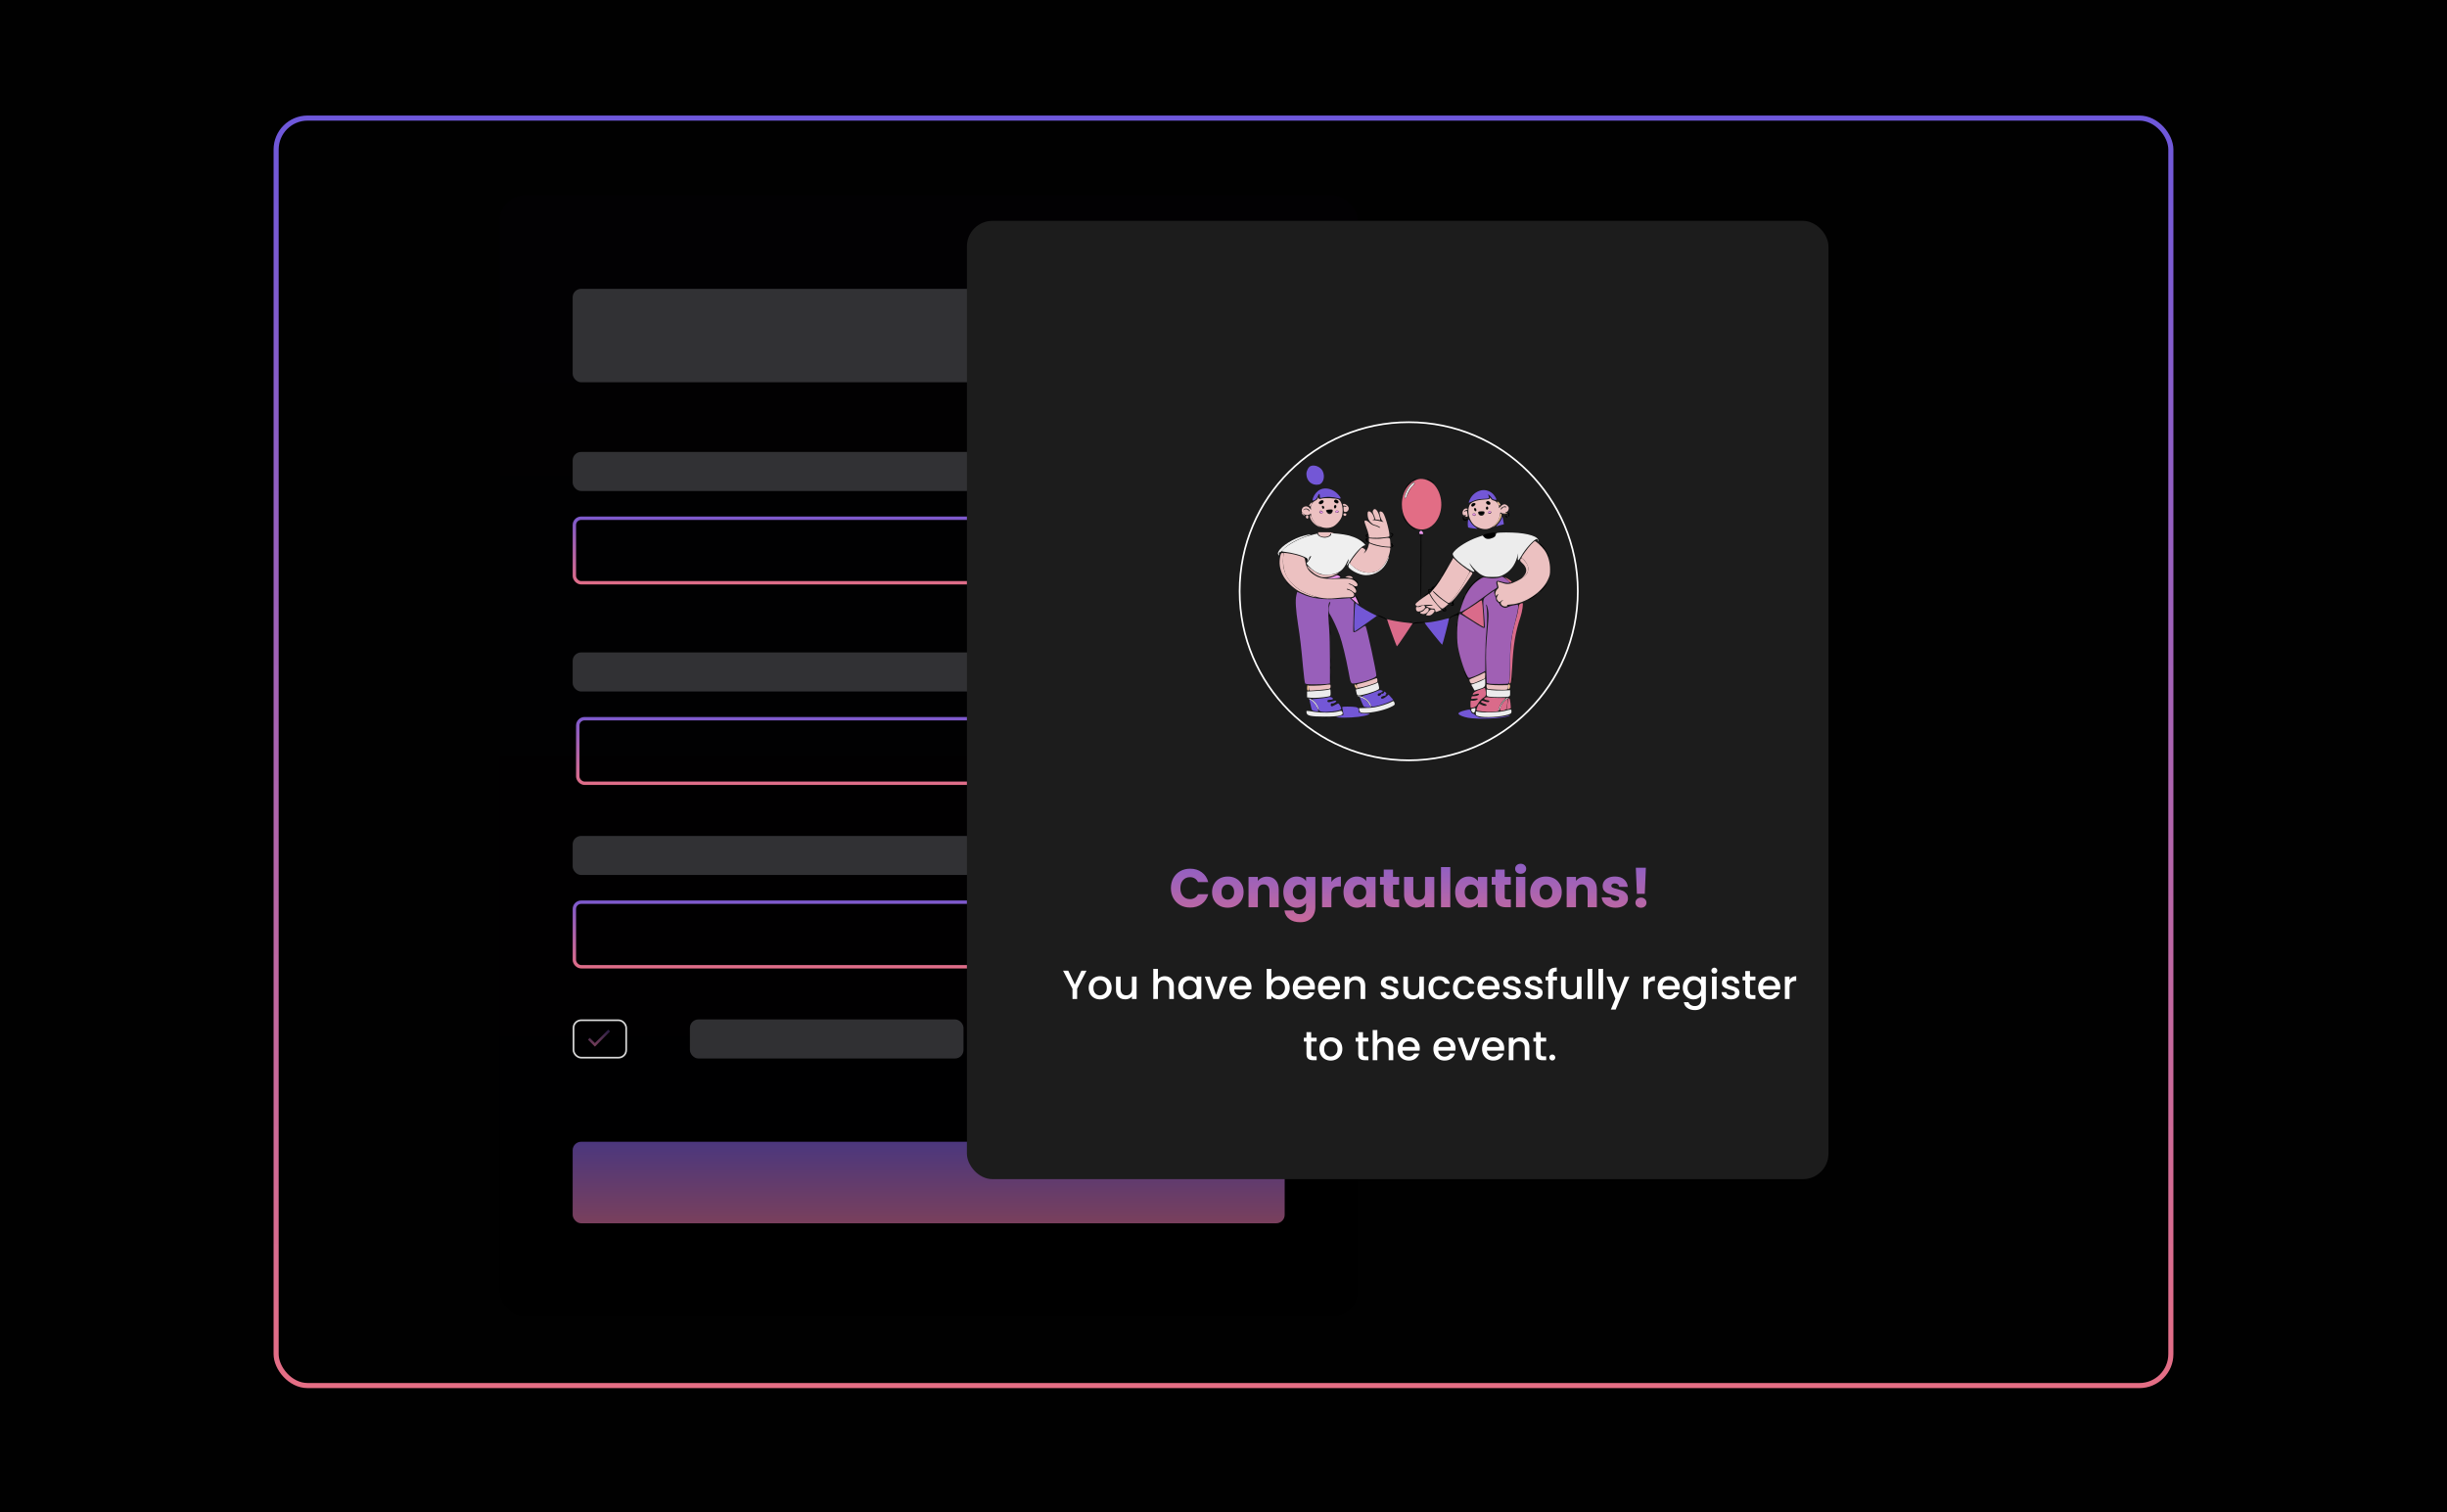 <svg width="1440" height="890" viewBox="0 0 1440 890" fill="none" xmlns="http://www.w3.org/2000/svg">
<rect width="1440" height="890" fill="#010101"/>
<rect x="294" y="115" width="505" height="660" rx="15" fill="url(#paint0_linear_1158_2172)"/>
<rect x="337" y="170" width="419" height="55" rx="5" fill="#313134"/>
<rect x="337" y="266" width="419" height="23" rx="5" fill="#313134"/>
<rect x="338" y="305" width="417" height="38" rx="4" stroke="url(#paint1_linear_1158_2172)" stroke-width="2"/>
<rect x="340" y="423" width="417" height="38" rx="4" stroke="url(#paint2_linear_1158_2172)" stroke-width="2"/>
<rect x="338" y="531" width="417" height="38" rx="4" stroke="url(#paint3_linear_1158_2172)" stroke-width="2"/>
<rect x="337" y="384" width="419" height="23" rx="5" fill="#313134"/>
<rect x="337" y="492" width="419" height="23" rx="5" fill="#313134"/>
<rect x="406" y="600" width="161" height="23" rx="5" fill="#303033"/>
<rect x="337.5" y="600.5" width="31" height="22" rx="4.5" stroke="#D9D9D9"/>
<rect x="595" y="600" width="161" height="23" rx="5" fill="#313134"/>
<rect x="337" y="672" width="419" height="48" rx="5" fill="url(#paint4_linear_1158_2172)" fill-opacity="0.6"/>
<path d="M359 607.051L350.086 616L346 611.899L347.047 610.847L350.086 613.89L357.953 606L359 607.051Z" fill="url(#paint5_linear_1158_2172)" fill-opacity="0.6"/>
<g filter="url(#filter0_d_1158_2172)">
<rect x="579" y="140" width="507" height="564" rx="15" fill="#1C1C1C"/>
</g>
<path d="M689.056 522.736C689.056 520.517 689.536 518.544 690.496 516.816C691.456 515.067 692.789 513.712 694.496 512.752C696.224 511.771 698.176 511.28 700.352 511.28C703.019 511.28 705.301 511.984 707.2 513.392C709.099 514.8 710.368 516.72 711.008 519.152H704.992C704.544 518.213 703.904 517.499 703.072 517.008C702.261 516.517 701.333 516.272 700.288 516.272C698.603 516.272 697.237 516.859 696.192 518.032C695.147 519.205 694.624 520.773 694.624 522.736C694.624 524.699 695.147 526.267 696.192 527.44C697.237 528.613 698.603 529.2 700.288 529.2C701.333 529.2 702.261 528.955 703.072 528.464C703.904 527.973 704.544 527.259 704.992 526.32H711.008C710.368 528.752 709.099 530.672 707.2 532.08C705.301 533.467 703.019 534.16 700.352 534.16C698.176 534.16 696.224 533.68 694.496 532.72C692.789 531.739 691.456 530.384 690.496 528.656C689.536 526.928 689.056 524.955 689.056 522.736ZM722.487 534.256C720.738 534.256 719.159 533.883 717.751 533.136C716.364 532.389 715.266 531.323 714.455 529.936C713.666 528.549 713.271 526.928 713.271 525.072C713.271 523.237 713.676 521.627 714.487 520.24C715.298 518.832 716.407 517.755 717.815 517.008C719.223 516.261 720.802 515.888 722.551 515.888C724.3 515.888 725.879 516.261 727.287 517.008C728.695 517.755 729.804 518.832 730.615 520.24C731.426 521.627 731.831 523.237 731.831 525.072C731.831 526.907 731.415 528.528 730.583 529.936C729.772 531.323 728.652 532.389 727.223 533.136C725.815 533.883 724.236 534.256 722.487 534.256ZM722.487 529.52C723.532 529.52 724.418 529.136 725.143 528.368C725.89 527.6 726.263 526.501 726.263 525.072C726.263 523.643 725.9 522.544 725.175 521.776C724.471 521.008 723.596 520.624 722.551 520.624C721.484 520.624 720.599 521.008 719.895 521.776C719.191 522.523 718.839 523.621 718.839 525.072C718.839 526.501 719.18 527.6 719.863 528.368C720.567 529.136 721.442 529.52 722.487 529.52ZM745.614 515.952C747.705 515.952 749.369 516.635 750.606 518C751.865 519.344 752.494 521.2 752.494 523.568V534H747.054V524.304C747.054 523.109 746.745 522.181 746.126 521.52C745.507 520.859 744.675 520.528 743.63 520.528C742.585 520.528 741.753 520.859 741.134 521.52C740.515 522.181 740.206 523.109 740.206 524.304V534H734.734V516.144H740.206V518.512C740.761 517.723 741.507 517.104 742.446 516.656C743.385 516.187 744.441 515.952 745.614 515.952ZM763.081 515.888C764.339 515.888 765.438 516.144 766.377 516.656C767.337 517.168 768.073 517.84 768.585 518.672V516.144H774.057V533.968C774.057 535.611 773.726 537.093 773.065 538.416C772.425 539.76 771.433 540.827 770.089 541.616C768.766 542.405 767.113 542.8 765.129 542.8C762.483 542.8 760.339 542.171 758.697 540.912C757.054 539.675 756.115 537.989 755.881 535.856H761.289C761.459 536.539 761.865 537.072 762.505 537.456C763.145 537.861 763.934 538.064 764.873 538.064C766.003 538.064 766.899 537.733 767.561 537.072C768.243 536.432 768.585 535.397 768.585 533.968V531.44C768.051 532.272 767.315 532.955 766.377 533.488C765.438 534 764.339 534.256 763.081 534.256C761.609 534.256 760.275 533.883 759.081 533.136C757.886 532.368 756.937 531.291 756.233 529.904C755.55 528.496 755.209 526.875 755.209 525.04C755.209 523.205 755.55 521.595 756.233 520.208C756.937 518.821 757.886 517.755 759.081 517.008C760.275 516.261 761.609 515.888 763.081 515.888ZM768.585 525.072C768.585 523.707 768.201 522.629 767.433 521.84C766.686 521.051 765.769 520.656 764.681 520.656C763.593 520.656 762.665 521.051 761.897 521.84C761.15 522.608 760.777 523.675 760.777 525.04C760.777 526.405 761.15 527.493 761.897 528.304C762.665 529.093 763.593 529.488 764.681 529.488C765.769 529.488 766.686 529.093 767.433 528.304C768.201 527.515 768.585 526.437 768.585 525.072ZM783.487 519.12C784.127 518.139 784.927 517.371 785.887 516.816C786.847 516.24 787.914 515.952 789.087 515.952V521.744H787.583C786.218 521.744 785.194 522.043 784.511 522.64C783.829 523.216 783.487 524.24 783.487 525.712V534H778.015V516.144H783.487V519.12ZM790.615 525.04C790.615 523.205 790.956 521.595 791.639 520.208C792.343 518.821 793.292 517.755 794.487 517.008C795.681 516.261 797.015 515.888 798.487 515.888C799.745 515.888 800.844 516.144 801.783 516.656C802.743 517.168 803.479 517.84 803.991 518.672V516.144H809.463V534H803.991V531.472C803.457 532.304 802.711 532.976 801.751 533.488C800.812 534 799.713 534.256 798.455 534.256C797.004 534.256 795.681 533.883 794.487 533.136C793.292 532.368 792.343 531.291 791.639 529.904C790.956 528.496 790.615 526.875 790.615 525.04ZM803.991 525.072C803.991 523.707 803.607 522.629 802.839 521.84C802.092 521.051 801.175 520.656 800.087 520.656C798.999 520.656 798.071 521.051 797.303 521.84C796.556 522.608 796.183 523.675 796.183 525.04C796.183 526.405 796.556 527.493 797.303 528.304C798.071 529.093 798.999 529.488 800.087 529.488C801.175 529.488 802.092 529.093 802.839 528.304C803.607 527.515 803.991 526.437 803.991 525.072ZM823.374 529.36V534H820.59C818.606 534 817.059 533.52 815.95 532.56C814.84 531.579 814.286 529.989 814.286 527.792V520.688H812.11V516.144H814.286V511.792H819.758V516.144H823.342V520.688H819.758V527.856C819.758 528.389 819.886 528.773 820.142 529.008C820.398 529.243 820.824 529.36 821.422 529.36H823.374ZM844.054 516.144V534H838.582V531.568C838.027 532.357 837.27 532.997 836.31 533.488C835.371 533.957 834.326 534.192 833.174 534.192C831.808 534.192 830.603 533.893 829.558 533.296C828.512 532.677 827.702 531.792 827.126 530.64C826.55 529.488 826.262 528.133 826.262 526.576V516.144H831.702V525.84C831.702 527.035 832.011 527.963 832.63 528.624C833.248 529.285 834.08 529.616 835.126 529.616C836.192 529.616 837.035 529.285 837.654 528.624C838.272 527.963 838.582 527.035 838.582 525.84V516.144H844.054ZM853.456 510.32V534H847.984V510.32H853.456ZM856.334 525.04C856.334 523.205 856.675 521.595 857.358 520.208C858.062 518.821 859.011 517.755 860.206 517.008C861.4 516.261 862.734 515.888 864.206 515.888C865.464 515.888 866.563 516.144 867.502 516.656C868.462 517.168 869.198 517.84 869.71 518.672V516.144H875.182V534H869.71V531.472C869.176 532.304 868.43 532.976 867.47 533.488C866.531 534 865.432 534.256 864.174 534.256C862.723 534.256 861.4 533.883 860.206 533.136C859.011 532.368 858.062 531.291 857.358 529.904C856.675 528.496 856.334 526.875 856.334 525.04ZM869.71 525.072C869.71 523.707 869.326 522.629 868.558 521.84C867.811 521.051 866.894 520.656 865.806 520.656C864.718 520.656 863.79 521.051 863.022 521.84C862.275 522.608 861.902 523.675 861.902 525.04C861.902 526.405 862.275 527.493 863.022 528.304C863.79 529.093 864.718 529.488 865.806 529.488C866.894 529.488 867.811 529.093 868.558 528.304C869.326 527.515 869.71 526.437 869.71 525.072ZM889.092 529.36V534H886.308C884.324 534 882.778 533.52 881.668 532.56C880.559 531.579 880.004 529.989 880.004 527.792V520.688H877.828V516.144H880.004V511.792H885.476V516.144H889.06V520.688H885.476V527.856C885.476 528.389 885.604 528.773 885.86 529.008C886.116 529.243 886.543 529.36 887.14 529.36H889.092ZM894.892 514.288C893.932 514.288 893.143 514.011 892.524 513.456C891.927 512.88 891.628 512.176 891.628 511.344C891.628 510.491 891.927 509.787 892.524 509.232C893.143 508.656 893.932 508.368 894.892 508.368C895.831 508.368 896.599 508.656 897.196 509.232C897.815 509.787 898.124 510.491 898.124 511.344C898.124 512.176 897.815 512.88 897.196 513.456C896.599 514.011 895.831 514.288 894.892 514.288ZM897.612 516.144V534H892.14V516.144H897.612ZM909.706 534.256C907.956 534.256 906.378 533.883 904.97 533.136C903.583 532.389 902.484 531.323 901.674 529.936C900.884 528.549 900.49 526.928 900.49 525.072C900.49 523.237 900.895 521.627 901.706 520.24C902.516 518.832 903.626 517.755 905.034 517.008C906.442 516.261 908.02 515.888 909.77 515.888C911.519 515.888 913.098 516.261 914.506 517.008C915.914 517.755 917.023 518.832 917.834 520.24C918.644 521.627 919.05 523.237 919.05 525.072C919.05 526.907 918.634 528.528 917.802 529.936C916.991 531.323 915.871 532.389 914.442 533.136C913.034 533.883 911.455 534.256 909.706 534.256ZM909.706 529.52C910.751 529.52 911.636 529.136 912.362 528.368C913.108 527.6 913.482 526.501 913.482 525.072C913.482 523.643 913.119 522.544 912.394 521.776C911.69 521.008 910.815 520.624 909.77 520.624C908.703 520.624 907.818 521.008 907.114 521.776C906.41 522.523 906.058 523.621 906.058 525.072C906.058 526.501 906.399 527.6 907.082 528.368C907.786 529.136 908.66 529.52 909.706 529.52ZM932.833 515.952C934.923 515.952 936.587 516.635 937.825 518C939.083 519.344 939.713 521.2 939.713 523.568V534H934.273V524.304C934.273 523.109 933.963 522.181 933.345 521.52C932.726 520.859 931.894 520.528 930.849 520.528C929.803 520.528 928.971 520.859 928.353 521.52C927.734 522.181 927.425 523.109 927.425 524.304V534H921.953V516.144H927.425V518.512C927.979 517.723 928.726 517.104 929.665 516.656C930.603 516.187 931.659 515.952 932.833 515.952ZM950.779 534.256C949.222 534.256 947.835 533.989 946.619 533.456C945.403 532.923 944.443 532.197 943.739 531.28C943.035 530.341 942.641 529.296 942.555 528.144H947.963C948.027 528.763 948.315 529.264 948.827 529.648C949.339 530.032 949.969 530.224 950.715 530.224C951.398 530.224 951.921 530.096 952.283 529.84C952.667 529.563 952.859 529.211 952.859 528.784C952.859 528.272 952.593 527.899 952.059 527.664C951.526 527.408 950.662 527.131 949.467 526.832C948.187 526.533 947.121 526.224 946.267 525.904C945.414 525.563 944.678 525.04 944.059 524.336C943.441 523.611 943.131 522.64 943.131 521.424C943.131 520.4 943.409 519.472 943.963 518.64C944.539 517.787 945.371 517.115 946.459 516.624C947.569 516.133 948.881 515.888 950.395 515.888C952.635 515.888 954.395 516.443 955.675 517.552C956.977 518.661 957.723 520.133 957.915 521.968H952.859C952.774 521.349 952.497 520.859 952.027 520.496C951.579 520.133 950.982 519.952 950.235 519.952C949.595 519.952 949.105 520.08 948.763 520.336C948.422 520.571 948.251 520.901 948.251 521.328C948.251 521.84 948.518 522.224 949.051 522.48C949.606 522.736 950.459 522.992 951.611 523.248C952.934 523.589 954.011 523.931 954.843 524.272C955.675 524.592 956.401 525.125 957.019 525.872C957.659 526.597 957.99 527.579 958.011 528.816C958.011 529.861 957.713 530.8 957.115 531.632C956.539 532.443 955.697 533.083 954.587 533.552C953.499 534.021 952.23 534.256 950.779 534.256ZM968.559 510.736L967.919 526.064H963.279L962.639 510.736H968.559ZM965.679 534.256C964.719 534.256 963.93 533.979 963.311 533.424C962.714 532.848 962.415 532.144 962.415 531.312C962.415 530.459 962.714 529.744 963.311 529.168C963.93 528.592 964.719 528.304 965.679 528.304C966.618 528.304 967.386 528.592 967.983 529.168C968.602 529.744 968.911 530.459 968.911 531.312C968.911 532.144 968.602 532.848 967.983 533.424C967.386 533.979 966.618 534.256 965.679 534.256Z" fill="url(#paint6_linear_1158_2172)"/>
<circle cx="829" cy="348" r="99.5" stroke="white"/>
<path d="M832.015 282.331C830.471 283.19 830.63 283.477 832.212 282.658C833.676 281.881 833.953 281.676 833.439 281.676C833.241 281.717 832.608 282.004 832.015 282.331Z" fill="black"/>
<path d="M840.324 282.291C841.036 282.618 842.183 283.273 842.816 283.723C843.45 284.214 843.964 284.5 843.964 284.337C843.964 283.927 840.284 281.677 839.651 281.677C839.295 281.718 839.611 281.963 840.324 282.291Z" fill="black"/>
<path d="M828.886 284.706C828.134 285.483 827.224 286.711 826.829 287.488C826.156 288.798 826.156 288.798 826.829 287.816C827.224 287.243 828.214 286.015 829.084 285.033C830.904 282.988 830.786 282.742 828.886 284.706Z" fill="black"/>
<path d="M785.402 294.975C785.402 295.752 786.352 296.161 787.223 295.834C787.737 295.629 787.776 295.465 787.381 294.975C786.748 294.156 785.402 294.197 785.402 294.975Z" fill="black"/>
<path d="M776.772 295.262C775.981 296.08 776.218 296.489 777.366 296.326C778.632 296.162 779.186 294.771 777.999 294.771C777.564 294.771 777.049 294.976 776.772 295.262Z" fill="black"/>
<path d="M874.707 295.425C874.272 295.875 875.221 296.816 876.092 296.816C876.606 296.816 876.804 296.571 876.725 296.08C876.606 295.384 875.221 294.893 874.707 295.425Z" fill="black"/>
<path d="M866.122 297.02C865.726 297.511 865.766 297.675 866.28 297.879C866.913 298.125 868.1 297.429 868.1 296.774C868.1 296.161 866.636 296.365 866.122 297.02Z" fill="black"/>
<path d="M785.28 297.879C784.963 298.207 785.319 298.861 785.834 298.861C786.032 298.861 786.19 298.575 786.19 298.248C786.19 297.634 785.715 297.429 785.28 297.879Z" fill="black"/>
<path d="M778.277 298.66C778.277 298.987 778.475 299.273 778.673 299.273C778.91 299.273 779.069 298.987 779.069 298.66C779.069 298.332 778.91 298.046 778.673 298.046C778.475 298.046 778.277 298.332 778.277 298.66Z" fill="black"/>
<path d="M874.709 298.698C874.393 299.025 874.749 299.68 875.263 299.68C875.461 299.68 875.619 299.393 875.619 299.066C875.619 298.452 875.145 298.248 874.709 298.698Z" fill="black"/>
<path d="M867.703 299.843C867.703 300.212 867.98 300.498 868.336 300.498C868.692 300.498 868.89 300.293 868.811 300.007C868.574 299.271 867.703 299.148 867.703 299.843Z" fill="black"/>
<path d="M781.364 300.416C780.414 300.825 781.008 301.521 782.432 301.602C783.461 301.684 784.173 301.193 784.213 300.375C784.213 300.007 782.274 300.048 781.364 300.416Z" fill="black"/>
<path d="M871.777 301.195C870.036 301.358 869.838 301.522 870.392 302.463C870.867 303.2 873.122 302.627 873.36 301.686C873.479 301.277 873.518 300.949 873.518 300.99C873.479 301.031 872.687 301.113 871.777 301.195Z" fill="black"/>
<path d="M887.251 302.217C887.053 302.504 887.132 302.545 887.488 302.34C887.884 302.095 887.923 302.258 887.725 303.118C887.567 303.854 887.607 304.141 887.884 303.977C888.398 303.65 888.398 301.726 887.923 301.726C887.686 301.726 887.409 301.931 887.251 302.217Z" fill="black"/>
<path d="M825.367 303.074C825.367 303.238 825.723 304.179 826.198 305.12C827.266 307.33 829.878 310.153 831.817 311.176C833.795 312.239 833.677 311.871 831.619 310.603C829.403 309.253 828.058 307.739 826.594 304.997C825.921 303.77 825.367 302.911 825.367 303.074Z" fill="black"/>
<path d="M885.941 304.019C886.455 304.674 887.089 304.797 887.089 304.224C887.089 304.019 886.732 303.774 886.258 303.651C885.625 303.487 885.545 303.528 885.941 304.019Z" fill="black"/>
<path d="M860.738 304.834C860.857 305.202 860.976 305.611 860.976 305.816C860.976 306.02 861.332 306.307 861.767 306.429C862.598 306.716 863.745 306.061 863.745 305.325C863.745 305.079 863.468 305.12 863.152 305.406C862.44 306.02 861.371 305.652 861.371 304.793C861.371 304.465 861.173 304.179 860.936 304.179C860.699 304.179 860.619 304.465 860.738 304.834Z" fill="black"/>
<path d="M775.823 314.204C776.1 315.841 779.701 316.618 781.837 315.513C782.391 315.227 782.827 314.736 782.827 314.409C782.827 314 783.42 313.713 784.607 313.549C785.636 313.386 784.093 313.304 781.006 313.263H775.625L775.823 314.204Z" fill="#ECC1C1"/>
<path d="M875.968 313.919C873.278 314.41 872.961 314.574 873.119 315.269C873.436 316.456 874.702 316.988 876.681 316.742C878.699 316.538 879.965 315.515 879.886 314.205C879.807 313.182 879.886 313.182 875.968 313.919Z" fill="black"/>
<path d="M818.558 314.083C819.587 314.615 819.666 315.024 818.835 315.392C818.518 315.515 818.241 315.924 818.241 316.252C818.241 316.702 818.518 316.579 819.231 315.761C820.101 314.697 820.141 314.574 819.547 314.083C819.191 313.838 818.598 313.592 818.281 313.633C817.846 313.633 817.964 313.797 818.558 314.083Z" fill="black"/>
<path d="M803.721 315.066C803.602 315.434 803.721 315.884 804.037 316.089C804.908 316.662 805.462 316.498 804.71 315.925C804.117 315.434 804.117 315.352 804.71 314.943C805.343 314.493 805.343 314.452 804.671 314.452C804.275 314.411 803.879 314.698 803.721 315.066Z" fill="black"/>
<path d="M835.178 315.103L836.048 315.266L835.969 333.842C835.89 344.03 835.969 352.295 836.167 352.172C836.325 352.091 836.444 343.744 836.444 333.638V315.266L837.354 315.103C837.829 315.021 837.354 314.939 836.246 314.939C835.178 314.939 834.663 315.021 835.178 315.103Z" fill="black"/>
<path d="M803.602 317.643C803.602 318.461 804.67 319.607 805.066 319.198C805.184 319.034 805.066 318.625 804.789 318.256C804.314 317.725 804.353 317.561 804.828 317.234C805.263 316.947 805.184 316.865 804.512 316.865C803.879 316.865 803.602 317.111 803.602 317.643Z" fill="black"/>
<path d="M800.635 317.522C800.872 317.726 801.743 318.544 802.613 319.322L804.196 320.754L803.009 319.404C802.336 318.626 801.466 317.849 801.031 317.603C800.595 317.358 800.437 317.317 800.635 317.522Z" fill="black"/>
<path d="M818.637 320.097C818.637 320.301 818.835 320.629 819.032 320.752C819.349 320.956 819.309 321.202 818.993 321.611C818.716 321.938 818.716 322.184 818.953 322.184C819.151 322.184 819.547 321.897 819.824 321.57C820.18 321.161 820.18 320.956 819.863 320.956C819.626 320.956 819.468 320.752 819.547 320.506C819.586 320.261 819.389 319.933 819.151 319.851C818.874 319.729 818.637 319.851 818.637 320.097Z" fill="black"/>
<path d="M907.629 321.982C908.737 323.21 910.122 325.174 910.636 326.36C911.19 327.547 911.625 328.283 911.625 327.997C911.625 326.401 906.996 319.732 905.848 319.732C905.69 319.732 906.481 320.755 907.629 321.982Z" fill="black"/>
<path d="M804.116 322.388C804.116 323.288 804.195 323.616 804.274 323.084C804.353 322.593 804.353 321.856 804.274 321.447C804.155 321.079 804.076 321.488 804.116 322.388Z" fill="black"/>
<path d="M768.387 329.102C768.387 329.593 768.585 329.961 768.782 329.961C769.02 329.961 769.178 329.715 769.178 329.388C769.178 329.061 769.02 328.652 768.782 328.529C768.585 328.406 768.387 328.652 768.387 329.102Z" fill="black"/>
<path d="M850.052 336.178C848.232 339.369 848.232 339.369 848.43 339.369C848.548 339.369 849.142 338.51 849.735 337.405C850.329 336.341 851.081 335.073 851.397 334.541C851.714 334.05 851.872 333.641 851.753 333.641C851.635 333.641 850.883 334.787 850.052 336.178Z" fill="black"/>
<path d="M787.773 338.549C788.089 338.795 788.723 339.163 789.158 339.409C789.791 339.736 789.751 339.654 789 339C788.485 338.509 787.892 338.14 787.615 338.14C787.377 338.14 787.456 338.345 787.773 338.549Z" fill="black"/>
<path d="M846.138 342.559C844.872 344.319 843.882 345.301 843.368 345.301C842.933 345.301 842.537 345.628 842.458 346.037C842.379 346.446 842.102 346.733 841.864 346.692C840.598 346.528 840.321 346.774 840.559 347.756C840.756 348.615 840.559 348.942 839.213 349.842C837.354 351.152 837.116 351.602 838.857 350.538C841.587 348.901 845.109 345.096 847.721 340.882C848.947 338.877 848.156 339.736 846.138 342.559ZM841.983 347.51C841.983 348.206 841.271 348.369 841.033 347.756C840.915 347.387 841.033 347.142 841.39 347.142C841.706 347.142 841.983 347.306 841.983 347.51Z" fill="black"/>
<path d="M869.523 340.882C867.347 342.355 864.537 345.505 863.232 347.919C861.847 350.538 862.124 350.661 863.588 348.083C865.012 345.505 867.465 342.846 869.879 341.168C870.947 340.391 871.66 339.777 871.462 339.818C871.224 339.818 870.354 340.309 869.523 340.882Z" fill="black"/>
<path d="M796.678 341.168C797.113 341.537 797.865 342.191 798.379 342.682C798.854 343.173 799.25 343.378 799.25 343.173C799.25 342.641 798.142 341.659 796.876 341.046C795.926 340.555 795.926 340.596 796.678 341.168Z" fill="black"/>
<path d="M756.91 342.766C756.91 342.848 757.504 343.421 758.216 344.116L759.482 345.303L758.335 343.953C757.227 342.725 756.91 342.439 756.91 342.766Z" fill="black"/>
<path d="M907.47 346.652C904.858 349.639 905.61 349.353 908.38 346.325C909.527 345.057 910.675 343.42 910.358 343.461C910.279 343.502 909.013 344.934 907.47 346.652Z" fill="black"/>
<path d="M797.551 346.078C798.342 347.142 798.619 347.224 798.223 346.201C798.105 345.873 797.749 345.464 797.432 345.342C796.997 345.178 797.036 345.342 797.551 346.078Z" fill="black"/>
<path d="M901.531 351.479C900.027 352.461 898.998 353.279 899.196 353.279C899.711 353.279 904.498 350.129 904.498 349.801C904.498 349.515 904.696 349.433 901.531 351.479Z" fill="black"/>
<path d="M798.968 353.445C799.68 355.123 800.273 356.35 800.353 356.187C800.471 355.818 798.176 350.417 797.899 350.417C797.82 350.417 798.295 351.768 798.968 353.445Z" fill="black"/>
<path d="M861.136 351.89C860.82 352.708 860.622 353.444 860.701 353.526C860.78 353.608 861.136 352.953 861.492 352.053C862.244 350.008 861.967 349.885 861.136 351.89Z" fill="black"/>
<path d="M854.797 354.139C854.164 354.834 853.887 355.325 854.204 355.243C854.481 355.162 854.797 355.325 854.916 355.571C854.995 355.857 854.679 355.98 853.967 355.857C852.898 355.734 852.898 355.734 853.729 356.184C855.035 356.88 855.905 356.389 855.47 355.202C855.193 354.466 855.272 354.057 855.747 353.525C856.103 353.157 856.301 352.87 856.182 352.87C856.064 352.87 855.47 353.443 854.797 354.139Z" fill="black"/>
<path d="M850.135 358.149C849.977 358.353 850.135 358.599 850.373 358.721C850.65 358.803 850.768 359.049 850.61 359.212C850.452 359.376 850.056 359.294 849.74 359.049C849.423 358.762 849.067 358.721 848.948 358.926C848.632 359.458 849.106 359.826 850.175 359.826C850.808 359.826 851.085 359.581 851.085 359.049C851.085 358.149 850.452 357.576 850.135 358.149Z" fill="black"/>
<path d="M858.162 360.565C858.083 360.81 856.936 361.424 855.63 361.997C854.087 362.652 853.216 363.306 853.137 363.797C853.018 364.493 853.058 364.493 853.454 363.838C853.691 363.429 854.443 362.979 855.155 362.734C855.828 362.529 856.738 362.243 857.133 362.079C857.608 361.874 857.806 361.997 857.846 362.529C857.846 362.979 858.044 362.693 858.241 361.915C858.598 360.729 858.518 359.583 858.162 360.565Z" fill="black"/>
<path d="M781.84 362.569C781.84 363.428 781.959 363.551 782.196 363.142C782.394 362.814 782.473 362.323 782.354 361.996C782.038 361.137 781.84 361.382 781.84 362.569Z" fill="black"/>
<path d="M810.727 362.201C810.727 362.365 811.676 362.856 812.824 363.306C813.932 363.715 815.119 364.247 815.435 364.493C815.871 364.82 815.95 364.82 815.831 364.37C815.633 363.756 810.727 361.669 810.727 362.201Z" fill="black"/>
<path d="M782.354 366.986C782.354 367.886 782.433 368.213 782.512 367.681C782.591 367.19 782.591 366.454 782.512 366.045C782.394 365.676 782.314 366.086 782.354 366.986Z" fill="black"/>
<path d="M829.441 366.253C829.797 366.335 830.43 366.335 830.826 366.253C831.182 366.13 830.865 366.049 830.114 366.049C829.362 366.049 829.045 366.13 829.441 366.253Z" fill="black"/>
<path d="M833.988 366.25C832.326 366.372 831.693 366.577 831.495 367.109C831.297 367.682 831.337 367.723 831.733 367.273C832.049 366.986 833.315 366.782 834.858 366.741C836.283 366.741 837.787 366.577 838.222 366.372C839.092 366.004 838.459 365.963 833.988 366.25Z" fill="black"/>
<path d="M857.143 367.804C857.143 368.704 857.222 369.032 857.301 368.5C857.381 368.009 857.381 367.272 857.301 366.863C857.183 366.495 857.104 366.904 857.143 367.804Z" fill="black"/>
<path d="M782.754 372.513C782.754 373.741 782.833 374.273 782.912 373.618C782.991 373.004 782.991 372.022 782.912 371.368C782.833 370.754 782.754 371.286 782.754 372.513Z" fill="black"/>
<path d="M783.145 388.876C783.145 390.349 783.224 390.922 783.303 390.185C783.382 389.49 783.382 388.262 783.303 387.526C783.224 386.83 783.145 387.403 783.145 388.876Z" fill="black"/>
<path d="M783.105 392.967C783.105 393.744 783.185 394.072 783.303 393.663C783.382 393.294 783.382 392.64 783.303 392.231C783.185 391.862 783.105 392.19 783.105 392.967Z" fill="black"/>
<path d="M861.414 394.808C861.414 395.013 862.008 396.404 862.759 397.877C863.511 399.35 864.105 400.332 864.105 400.127C864.105 399.882 863.511 398.532 862.759 397.059C862.008 395.586 861.414 394.563 861.414 394.808Z" fill="black"/>
<path d="M783.184 398.901C783.184 401.151 783.223 402.011 783.302 400.824C783.381 399.638 783.381 397.796 783.302 396.733C783.223 395.669 783.184 396.651 783.184 398.901Z" fill="black"/>
<path d="M889.979 399.722C889.979 400.622 890.058 400.95 890.137 400.418C890.216 399.927 890.216 399.19 890.137 398.781C890.019 398.413 889.939 398.822 889.979 399.722Z" fill="black"/>
<path d="M779.188 422.714C779.782 422.796 780.652 422.796 781.167 422.714C781.642 422.632 781.167 422.55 780.059 422.55C778.991 422.55 778.555 422.632 779.188 422.714Z" fill="black"/>
<path d="M767.397 315.271C761.264 316.826 754.023 321.326 752.361 324.641C751.886 325.582 751.886 325.868 752.322 326.523C752.836 327.218 752.876 327.177 752.678 326.154C752.52 325.336 752.638 325.05 753.113 325.05C753.469 325.05 754.34 324.395 755.012 323.577C757.426 320.754 762.491 317.808 768.703 315.639C772.62 314.248 772.067 314.084 767.397 315.271Z" fill="#EFEFEF"/>
<path d="M769.18 333.147C769.18 334.211 772.583 337.402 774.996 338.589C777.37 339.734 777.885 339.857 780.457 339.693C782.356 339.571 784.018 339.161 785.522 338.425C788.173 337.197 788.489 336.707 786.115 337.648C785.047 338.057 783.108 338.302 780.853 338.343C777.766 338.343 777.014 338.179 775.075 337.197C773.849 336.584 772.029 335.315 771 334.415C770.011 333.515 769.18 332.942 769.18 333.147Z" fill="#ECC1C1"/>
<path d="M887.333 412.608C887.215 413.508 886.977 415.022 886.859 415.922L886.621 417.641L887.729 417.354C888.362 417.191 888.956 416.986 889.035 416.904C889.114 416.822 889.035 415.431 888.877 413.876C888.56 410.562 887.729 409.908 887.333 412.608Z" fill="#DA6B8A"/>
<path d="M881.473 296.408C882.185 297.676 882.541 297.881 882.937 297.226C883.175 296.817 881.79 295.181 881.156 295.181C880.959 295.181 881.117 295.712 881.473 296.408Z" fill="#ECC196"/>
<path d="M771.115 296.449C770.679 296.899 770.363 297.472 770.442 297.676C770.679 298.454 771.273 298.086 771.787 296.858C772.381 295.385 772.262 295.262 771.115 296.449Z" fill="#ECC1C1"/>
<path d="M766.09 302.215C766.169 302.461 766.684 302.952 767.238 303.32L768.187 303.934L767.238 302.829C766.209 301.642 765.853 301.438 766.09 302.215Z" fill="#ECC1C1"/>
<path d="M885.506 302.136C884.675 302.422 884.675 302.463 885.308 302.504C885.743 302.504 886.376 302.34 886.693 302.136C887.405 301.686 886.891 301.686 885.506 302.136Z" fill="#ECC196"/>
<path d="M882.738 303.077C882.698 304.591 881.234 307.496 879.731 308.928C877.831 310.81 878.385 310.687 880.403 308.805C882.738 306.595 884.439 302.831 883.292 302.381C882.936 302.217 882.738 302.463 882.738 303.077Z" fill="#ECC196"/>
<path d="M770.915 303.485C770.361 304.958 772.656 308.19 775.149 309.499C777.286 310.645 777.484 310.522 775.585 309.172C773.646 307.822 772.379 306.226 771.707 304.221C771.311 303.035 771.153 302.871 770.915 303.485Z" fill="#ECC1C1"/>
<path d="M753.388 327.5C751.845 334.947 755.287 341.861 763.122 347.221C765.615 348.94 770.798 350.986 773.528 351.395C775.032 351.599 774.834 351.477 772.143 350.495C766.366 348.367 763.636 346.73 760.629 343.662C756.316 339.243 754.535 334.292 755.129 328.236C755.406 325.618 755.366 325.454 754.614 325.454C753.981 325.454 753.704 325.863 753.388 327.5Z" fill="#ECC1C1"/>
<path d="M816.225 329.631C815.157 331.963 812.624 334.868 810.765 335.85C806.254 338.305 799.685 336.996 795.689 332.823C794.541 331.677 793.869 331.186 793.829 331.595C793.789 331.922 793.671 332.577 793.512 333.027C792.959 334.868 799.725 338.51 803.642 338.551C809.459 338.551 814.247 335.4 816.542 330.04C817.768 327.176 817.491 326.808 816.225 329.631Z" fill="#EFEFEF"/>
<path d="M894.726 329.22C894.41 329.956 894.568 330.283 895.676 331.306C898.604 333.966 898.92 336.462 896.704 339.039L895.201 340.758L896.704 339.571C899.712 337.239 900.226 334.048 898.089 331.143C897.377 330.202 896.428 329.179 895.953 328.851C895.201 328.36 895.082 328.401 894.726 329.22Z" fill="#ECC1C1"/>
<path d="M862.914 340.31C860.065 345.752 857.849 349.189 854.921 352.626C853.457 354.344 852.903 355.163 853.536 354.754C854.13 354.344 855.594 352.831 856.82 351.317C859.353 348.248 866.515 338.019 866.515 337.487C866.515 337.283 866.198 336.914 865.802 336.669C865.169 336.26 864.853 336.628 862.914 340.31Z" fill="#ECC1C1"/>
<path d="M797.31 403.974C797.626 404.874 797.982 405.242 798.576 405.242C799.09 405.242 799.249 405.119 799.011 404.915C798.734 404.751 798.497 404.26 798.418 403.81C798.299 403.36 797.943 402.951 797.587 402.869C796.993 402.746 796.954 402.91 797.31 403.974Z" fill="#ECC196"/>
<path d="M887.406 404.219C887.565 405.733 888.039 406.102 888.435 404.997C888.91 403.769 888.673 402.787 887.96 402.787C887.367 402.787 887.288 403.033 887.406 404.219Z" fill="#ECC196"/>
<path d="M769.176 404.834C769.176 406.021 769.334 406.471 769.769 406.471C770.402 406.471 770.521 405.652 770.125 404.098C769.73 402.625 769.176 403.075 769.176 404.834Z" fill="#ECC196"/>
<path d="M783.267 314.04C783.9 315.104 781.724 316.454 779.389 316.454C777.767 316.454 775.511 315.39 775.511 314.613C775.511 313.917 775.353 313.917 770.486 315.267C764.709 316.822 757.349 320.791 754.817 323.737C754.105 324.555 754.105 324.555 756.4 324.841C760 325.251 765.224 326.601 767.558 327.706C769.378 328.606 769.655 328.851 769.457 329.629C769.22 330.529 769.22 330.529 769.774 329.792C770.09 329.342 770.367 328.769 770.367 328.483C770.367 328.237 770.644 327.787 770.961 327.501C771.278 327.215 771.555 327.092 771.555 327.174C771.555 327.828 770.13 330.283 769.418 330.856C768.587 331.552 768.587 331.552 770.526 333.597C774.166 337.444 778.717 338.998 783.504 338.139C788.292 337.28 790.627 335.357 792.724 330.692C793.278 329.506 793.713 328.892 793.713 329.342C793.674 329.792 793.436 330.611 793.12 331.183C791.933 333.352 792.605 333.27 793.871 331.102C796.681 326.233 801.548 320.954 803.21 320.954C804.159 320.954 801.666 318.622 799.253 317.313C797.947 316.576 795.533 315.635 793.832 315.185C790.745 314.367 782.95 313.549 783.267 314.04Z" fill="#EFEFEF"/>
<path d="M869.686 354.632C868.499 355.491 865.848 357.251 863.83 358.478C861.772 359.706 860.269 360.892 860.467 361.056C861.298 361.874 872.97 369.239 873.129 369.075C873.366 368.83 872.417 354.509 872.1 353.65C871.902 353.159 871.467 353.323 869.686 354.632Z" fill="#DA6B8A"/>
<path d="M816.266 364.492C816.266 365.105 821.766 380.367 822.003 380.408C822.161 380.449 824.338 377.421 826.831 373.657L831.302 366.865L828.651 366.578C825.287 366.292 819.273 365.269 817.571 364.778C816.859 364.573 816.266 364.41 816.266 364.492Z" fill="#DA6B8A"/>
<path d="M870.52 406.022C868.778 406.677 867.354 407.454 866.998 408.027C866.365 409.05 866.523 409.091 868.462 408.518C869.214 408.313 869.966 408.232 870.203 408.395C870.915 408.845 869.214 409.745 867.631 409.745C866.8 409.745 866.127 409.827 866.127 409.909C866.127 409.991 866.009 410.4 865.85 410.809C865.613 411.423 865.811 411.464 867.671 411.218C869.293 411.014 869.728 411.055 869.609 411.464C869.412 412.078 867.037 412.651 866.048 412.364C865.415 412.16 865.336 412.446 865.336 414.41C865.336 416.906 865.296 416.865 867.314 416.292C868.225 416.047 868.976 415.433 869.451 414.574C870.559 412.691 871.667 411.423 873.131 410.523C874.12 409.909 874.437 409.377 874.437 408.518C874.437 407.004 874.002 404.836 873.685 404.877C873.566 404.877 872.142 405.408 870.52 406.022Z" fill="#DA6B8A"/>
<path d="M873.838 410.726C873.126 411.258 873.126 411.299 873.957 411.749C874.392 411.994 875.144 412.199 875.579 412.199C876.054 412.199 876.41 412.403 876.41 412.608C876.41 413.385 875.421 413.467 873.759 412.854C872.413 412.363 872.018 412.363 871.701 412.772C871.266 413.304 871.662 413.59 874.154 414.408C874.511 414.531 874.827 414.817 874.827 415.063C874.827 415.677 873.205 415.554 871.899 414.858C870.356 414.04 870.316 414.04 869.564 415.677C868.773 417.395 868.694 418.336 869.406 418.336C869.644 418.336 871.147 418.541 872.651 418.786C874.194 418.991 876.885 419.073 878.705 418.909C881.673 418.664 881.95 418.582 881.95 417.763C881.989 416.331 883.453 413.385 884.838 412.035L886.144 410.767H882.187C879.971 410.767 877.36 410.644 876.37 410.48C875.104 410.276 874.313 410.358 873.838 410.726Z" fill="#DA6B8A"/>
<path d="M885.714 412.278C883.419 414.324 881.836 418.334 883.3 418.334C884.764 418.334 886.307 417.761 886.505 417.107C886.782 416.247 887.415 410.969 887.257 410.969C887.178 410.969 886.505 411.542 885.714 412.278Z" fill="#DA6B8A"/>
<path d="M775.508 293.217C775.508 293.626 774.836 294.281 773.886 294.772C772.105 295.713 771.037 297.677 771.433 299.313C771.67 300.295 771.631 300.254 770.8 299.15C769.177 297.104 766.012 298.004 766.012 300.582C766.012 302.709 769.256 304.018 770.958 302.546C771.472 302.095 771.551 302.218 771.551 303.241C771.551 304.55 773.055 307.169 774.44 308.396C777.289 310.81 781.285 311.424 784.411 309.951C786.429 309.01 789.08 305.942 789.674 303.855C790.782 300.091 789.753 295.058 787.695 293.912C786.508 293.258 779.663 292.93 777.803 293.462C776.537 293.83 776.26 293.79 775.904 293.217C775.548 292.562 775.548 292.562 775.508 293.217ZM787.023 294.362C787.893 294.853 788.012 295.917 787.221 296.244C786.469 296.531 785.005 295.713 785.005 294.976C785.005 294.526 785.4 294.158 786.113 293.994C786.192 293.953 786.588 294.158 787.023 294.362ZM778.832 294.731C779.544 295.876 777.17 297.472 776.22 296.49C775.864 296.122 775.944 295.794 776.497 295.181C777.249 294.321 778.476 294.076 778.832 294.731ZM786.35 297.595C786.706 298.168 786.192 299.272 785.559 299.272C785.242 299.272 785.005 298.863 785.005 298.249C785.005 297.226 785.915 296.817 786.35 297.595ZM779.267 298.659C779.267 299.804 778.12 299.681 777.962 298.536C777.843 297.758 777.962 297.595 778.555 297.717C778.951 297.799 779.267 298.208 779.267 298.659ZM770.166 299.927C770.523 300.295 770.681 300.704 770.562 300.868C770.404 300.991 770.127 300.786 769.929 300.377C769.454 299.559 767.99 299.436 767.199 300.172C766.724 300.622 766.724 300.582 767.159 299.968C767.832 299.109 769.296 299.068 770.166 299.927ZM784.293 300.704C783.936 302.668 781.958 303.241 780.89 301.645C780.019 300.377 780.098 300.172 781.562 299.968C783.857 299.681 784.411 299.804 784.293 300.704ZM778.239 301.032C778.753 301.686 778.436 302.136 777.447 302.136C776.616 302.136 776.141 301.523 776.497 300.909C776.854 300.336 777.724 300.418 778.239 301.032ZM787.775 301.113C787.775 301.482 787.418 301.727 786.785 301.727C785.836 301.727 785.519 301.318 786.073 300.786C786.548 300.254 787.775 300.5 787.775 301.113Z" fill="#ECC1C1"/>
<path d="M876.844 293.177C876.805 293.75 876.172 293.872 873.362 294.036C868.614 294.323 865.449 295.55 864.697 297.473C863.233 301.074 864.578 306.475 867.546 309.052C869.485 310.689 872.729 311.712 875.024 311.384C878.783 310.771 882.226 307.088 882.661 303.16C882.819 301.483 882.898 301.401 883.571 301.892C884.402 302.465 886.46 302.301 886.064 301.687C885.945 301.483 886.143 301.319 886.46 301.319C887.132 301.319 887.884 300.133 887.884 299.11C887.884 298.087 886.42 296.818 885.273 296.818C884.639 296.818 883.809 297.309 883.057 298.128C882.107 299.192 881.909 299.273 882.107 298.619C882.503 297.309 880.841 295.059 879.139 294.65C878.269 294.445 877.517 293.954 877.28 293.422C876.963 292.768 876.844 292.686 876.844 293.177ZM876.607 295.345C877.557 296.041 877.121 297.35 875.974 297.146C874.747 296.982 874.035 295.714 874.826 295.182C875.618 294.65 875.736 294.691 876.607 295.345ZM868.298 296.409C868.654 296.982 867.031 298.455 866.319 298.21C865.607 297.923 865.567 297.146 866.2 296.491C866.754 295.918 867.941 295.836 868.298 296.409ZM875.816 299.11C875.816 299.519 875.499 299.928 875.143 300.01C874.431 300.133 874.114 298.905 874.708 298.291C875.182 297.841 875.816 298.291 875.816 299.11ZM886.46 298.414C886.578 298.578 886.222 298.66 885.629 298.537C884.877 298.373 884.442 298.578 883.888 299.314C883.492 299.846 883.136 300.092 883.136 299.805C883.136 298.537 885.866 297.391 886.46 298.414ZM868.812 300.01C868.891 300.583 868.733 300.91 868.377 300.91C867.704 300.91 867.19 299.805 867.546 299.232C867.902 298.578 868.693 299.069 868.812 300.01ZM873.639 301.646C873.639 303.651 870.988 304.265 870.078 302.506C869.445 301.319 869.92 300.91 871.898 300.91C873.323 300.91 873.639 301.033 873.639 301.646ZM877.596 301.483C877.596 302.219 876.409 302.71 875.895 302.178C875.697 301.974 875.657 301.606 875.776 301.36C876.172 300.705 877.596 300.828 877.596 301.483ZM868.337 302.588C868.456 302.833 868.416 303.201 868.218 303.406C867.704 303.938 866.517 303.447 866.517 302.71C866.517 302.056 867.941 301.933 868.337 302.588Z" fill="#ECC1C1"/>
<path d="M790.426 296.693C789.872 297.225 790.189 297.634 791.099 297.634C791.653 297.634 792.207 297.839 792.326 298.043C792.484 298.33 792.247 298.411 791.574 298.207C790.585 297.961 790.545 298.002 790.664 299.639C790.743 301.153 790.822 301.316 791.811 301.316C792.88 301.316 793.711 300.375 793.711 299.148C793.711 297.839 791.139 295.916 790.426 296.693Z" fill="#ECC1C1"/>
<path d="M861.132 300.294C860.262 301.644 860.697 303.526 861.765 303.24C862.2 303.117 862.636 303.199 862.754 303.363C862.873 303.567 862.636 303.813 862.28 303.894C861.844 304.017 862.042 304.099 862.715 304.14C863.823 304.181 863.823 304.14 863.585 302.462C863.269 300.335 863.15 300.212 862.319 300.948C861.726 301.439 861.646 301.439 861.844 300.908C861.923 300.58 862.398 300.253 862.873 300.171C864.06 299.967 863.981 299.271 862.754 299.271C862.161 299.271 861.528 299.639 861.132 300.294Z" fill="#ECC1C1"/>
<path d="M807.993 300.459C807.676 300.991 807.795 301.605 808.349 302.791C808.784 303.651 809.14 304.673 809.14 305.083C809.14 305.574 809.457 305.819 810.09 305.819C810.605 305.819 811.356 305.942 811.712 306.065C812.227 306.269 812.306 306.146 812.108 305.164C811.158 300.623 809.101 298.291 807.993 300.459Z" fill="#ECC1C1"/>
<path d="M805.063 301.194C804.628 301.603 804.746 303.976 805.221 305.286C805.815 306.963 807.476 308.6 808.901 308.927C810.405 309.254 812.462 310.318 812.185 310.605C812.066 310.686 811.552 310.523 811.038 310.195C810.563 309.868 809.495 309.5 808.743 309.336C807.991 309.173 806.843 308.559 806.171 307.904C804.825 306.554 803.401 305.981 803.005 306.636C802.847 306.881 803.282 308.436 803.955 310.073C804.628 311.709 805.261 313.796 805.419 314.737L805.656 316.374L807.912 316.537C810.682 316.742 817.092 316.169 817.527 315.719C818.318 314.901 815.272 303.363 813.847 301.808C812.977 300.785 811.671 300.744 811.79 301.726C812.066 303.976 812.858 306.145 813.61 306.718C814.441 307.372 814.401 307.413 812.541 306.84C811.473 306.513 809.771 306.186 808.782 306.186C807.793 306.145 807.358 306.022 807.872 305.94C808.861 305.736 808.901 305.531 808.307 303.894C807.556 301.808 805.815 300.376 805.063 301.194Z" fill="#ECC1C1"/>
<path d="M813.496 316.908C812.071 317.154 809.737 317.195 808.273 317.072L805.582 316.827V318.054C805.582 319.159 805.74 319.322 808.075 320.1C810.686 321 814.841 321.777 816.978 321.777H818.284L818.165 319.2C818.046 316.254 818.007 316.254 813.496 316.908Z" fill="#ECC1C1"/>
<path d="M900.824 320.63C898.727 322.962 895.403 327.585 895.403 328.158C895.403 328.363 895.759 328.772 896.194 329.058C897.737 330.04 899.36 332.864 899.36 334.541C899.36 337.651 897.698 339.492 892.593 342.029C888.716 343.952 887.054 344.156 883.967 343.052C882.583 342.601 881.356 342.274 881.237 342.397C881.119 342.52 881.237 343.379 881.514 344.32C881.989 345.875 881.949 346.038 881 346.939C879.931 347.961 879.575 350.13 880.367 350.621C880.604 350.744 880.762 350.703 880.762 350.498C880.762 350.253 881.039 349.966 881.356 349.844C881.91 349.639 881.91 349.68 881.356 350.498C880.525 351.726 880.604 352.708 881.593 353.731C882.345 354.508 882.464 354.508 883.097 353.935C883.493 353.567 884.047 353.28 884.363 353.321C884.68 353.321 884.521 353.485 884.047 353.69C882.147 354.467 883.532 356.963 885.827 356.963C887.014 356.963 887.647 356.226 886.619 356.104C886.342 356.063 887.608 355.899 889.468 355.735C897.658 355.04 907.353 348.575 910.716 341.579C912.022 338.837 912.18 338.183 912.18 335.155C912.22 331.022 910.953 326.644 908.896 323.821C907.353 321.694 903.91 318.502 903.198 318.502C902.961 318.502 901.892 319.484 900.824 320.63Z" fill="#ECC1C1"/>
<path d="M805.222 321.572C804.984 322.595 804.233 324.027 803.56 324.763C802.412 326.032 802.373 326.032 803.046 324.886C803.718 323.74 803.718 323.74 802.808 323.004C802.294 322.595 801.621 322.349 801.344 322.472C800.592 322.799 795.884 328.609 795.013 330.287L794.301 331.678L796.002 333.233C800.157 337.079 806.409 338.184 810.761 335.892C813.808 334.256 816.895 329.55 817.805 325.131C818.398 322.104 818.438 322.185 816.499 322.185C814.243 322.185 809.297 321.203 807.359 320.385C806.567 320.017 805.815 319.731 805.776 319.731C805.736 319.731 805.459 320.549 805.222 321.572Z" fill="#ECC1C1"/>
<path d="M755.13 328.2C754.813 331.637 755.407 335.483 756.831 338.552C758.335 341.866 762.688 346.162 766.447 348.044C773.767 351.686 779.306 352.831 785.994 352.054C788.407 351.768 791.573 351.563 793.116 351.563C795.965 351.604 796.875 351.236 796.875 350.008C796.875 349.067 795.094 347.553 793.63 347.267C792.997 347.144 792.522 346.899 792.522 346.694C792.522 346.121 795.055 347.226 796.163 348.249C798.22 350.254 798.893 347.635 796.835 345.548C796.163 344.853 795.411 344.28 795.134 344.28C794.857 344.28 794.303 343.994 793.868 343.666C793.195 343.093 793.314 343.093 794.699 343.666C795.569 344.035 796.44 344.485 796.677 344.73C796.875 344.935 797.429 345.098 797.943 345.098C799.13 345.098 799.17 343.789 798.023 342.602C796.44 340.966 794.54 340.434 790.94 340.598C779.465 341.048 776.616 340.638 772.778 337.979C770.008 336.015 768.781 334.174 768.267 331.023C767.831 328.364 767.792 328.323 766.209 327.709C763.835 326.809 760.313 325.95 757.741 325.622L755.407 325.377L755.13 328.2Z" fill="#ECC1C1"/>
<path d="M852.275 333.56C847.962 341.089 845.944 344.198 843.57 346.858L841.473 349.272L842.185 350.54C844.045 353.895 847.725 358.191 848.714 358.191C849.07 358.191 850.059 357.578 850.85 356.841L852.354 355.532L849.782 353.813C846.814 351.809 843.174 348.494 843.174 347.84C843.174 347.594 844.124 348.331 845.271 349.476C847.368 351.604 851.84 354.918 852.592 354.918C853.145 354.918 856.944 350.377 858.883 347.349C860.387 345.098 864.937 336.792 864.937 336.383C864.937 336.301 863.631 335.32 862.088 334.256C860.505 333.151 858.329 331.392 857.221 330.328L855.243 328.364L852.275 333.56Z" fill="#ECC1C1"/>
<path d="M792.13 339.288C791.378 339.452 791.694 339.616 793.515 339.984C796.126 340.557 796.68 340.434 795.533 339.534C794.741 338.961 793.95 338.879 792.13 339.288Z" fill="#ECC1C1"/>
<path d="M837.865 351.52C836.124 352.665 834.264 354.097 833.71 354.67C832.76 355.652 832.76 355.775 833.354 356.429C833.947 357.043 834.224 357.043 835.728 356.511C837.469 355.938 843.839 355.693 843.048 356.225C842.771 356.389 841.782 356.552 840.793 356.552H839.012L840.318 357.371C841.03 357.821 842.217 358.189 842.969 358.189C844.116 358.189 844.393 358.353 844.591 359.212C844.868 360.439 844.75 360.398 846.728 359.58L848.311 358.925L845.739 356.102C844.354 354.547 842.692 352.42 842.098 351.356L840.991 349.392L837.865 351.52Z" fill="#ECC1C1"/>
<path d="M836.285 356.801C835.691 357.169 834.741 357.373 834.227 357.251C833.396 357.087 833.277 357.251 833.277 358.233C833.277 358.928 833.554 359.542 833.99 359.747C834.939 360.279 836.918 359.624 838.026 358.437C838.777 357.578 838.857 357.292 838.421 356.76C837.828 356.023 837.709 356.023 836.285 356.801Z" fill="#ECC1C1"/>
<path d="M838.304 358.803C837.908 359.376 837.157 359.949 836.603 360.072C835.218 360.44 835.653 361.217 837.275 361.381C839.016 361.545 840.797 360.194 840.797 358.762C840.797 357.412 839.254 357.453 838.304 358.803Z" fill="#ECC1C1"/>
<path d="M840.525 360.198C839.812 361.099 839.219 361.917 839.219 362.04C839.219 362.162 839.852 362.285 840.643 362.285C841.672 362.285 842.345 361.958 843.255 361.058C844.64 359.626 844.561 358.848 842.938 358.685C842.028 358.603 841.553 358.93 840.525 360.198Z" fill="#ECC1C1"/>
<path d="M872.056 396.651C871.304 397.101 869.445 397.919 867.901 398.533C866.398 399.146 864.973 399.76 864.815 399.924C864.657 400.088 864.736 400.701 865.013 401.315C865.606 402.706 866.398 402.583 870.83 400.619L873.837 399.31L873.955 397.551C874.114 395.628 873.995 395.546 872.056 396.651Z" fill="#ECC1C1"/>
<path d="M806.566 400.416C804.825 401.07 802.292 401.848 800.907 402.134C799.523 402.38 798.415 402.748 798.454 402.912C798.454 403.075 798.454 403.607 798.454 404.057C798.454 404.875 798.612 404.916 800.353 404.671C802.253 404.425 809.296 402.216 810.285 401.602C810.839 401.234 810.602 399.065 810.008 399.147C809.85 399.147 808.307 399.72 806.566 400.416Z" fill="#ECC1C1"/>
<path d="M779.465 403.199C778.278 403.403 775.627 403.526 773.648 403.567L770.008 403.608L770.245 404.917C770.364 405.653 770.562 406.349 770.641 406.431C770.799 406.676 780.929 405.776 782.155 405.408C782.789 405.203 783.026 404.835 783.026 403.976C783.026 402.667 783.105 402.708 779.465 403.199Z" fill="#ECC1C1"/>
<path d="M874.828 403.937C874.828 404.673 875.066 405.246 875.461 405.41C876.49 405.819 885.274 406.228 886.461 405.901C887.292 405.696 887.49 405.41 887.49 404.428V403.241L883.454 403.323C881.199 403.364 878.35 403.241 877.123 403.077L874.828 402.75V403.937Z" fill="#ECC1C1"/>
<path d="M834.671 282.046C828.894 283.601 824.977 289.575 824.977 296.858C824.977 309.296 836.452 316.211 843.93 308.273C849.391 302.422 849.628 292.234 844.405 285.77C842.189 282.988 837.639 281.269 834.671 282.046ZM832.495 284.542C832.495 284.992 832.336 285.361 832.139 285.361C831.466 285.361 829.21 288.675 828.3 291.007C827.786 292.275 827.153 293.339 826.876 293.339C825.531 293.339 827.628 288.061 830.002 285.442C831.743 283.56 832.495 283.274 832.495 284.542Z" fill="#E26D85"/>
<path d="M776.782 300.788C776.387 300.952 776.387 301.115 776.743 301.565C777.257 302.22 778.128 302.302 778.484 301.77C778.761 301.279 777.495 300.543 776.782 300.788Z" fill="#EC96EC"/>
<path d="M786.082 300.786C785.528 301.318 785.844 301.768 786.675 301.646C787.744 301.482 788.1 300.5 787.111 300.5C786.675 300.5 786.201 300.623 786.082 300.786Z" fill="#EC96EC"/>
<path d="M875.902 301.197C875.348 301.728 875.665 302.179 876.496 302.056C877.564 301.892 877.92 300.91 876.931 300.91C876.496 300.91 876.021 301.033 875.902 301.197Z" fill="#EC96EC"/>
<path d="M866.527 302.709C866.527 303.159 866.883 303.363 867.556 303.363C868.783 303.363 868.664 302.422 867.398 302.218C866.804 302.136 866.527 302.299 866.527 302.709Z" fill="#EC96EC"/>
<path d="M835.305 313.265C835.028 314.083 835.107 314.206 836.136 314.329C837.6 314.492 837.838 314.288 837.244 313.224C836.69 312.078 835.701 312.119 835.305 313.265Z" fill="#EC96EC"/>
<path d="M785.722 338.961C785.366 339.207 784.14 339.657 782.953 339.984L780.855 340.598L784.456 340.434C788.571 340.27 789.402 339.984 788.294 339.125C787.463 338.47 786.633 338.429 785.722 338.961Z" fill="#EC96EC"/>
<path d="M762.852 350.499C762.18 353.24 762.536 358.886 763.841 367.397C765.108 375.376 765.741 381.022 766.809 392.724C767.244 397.634 767.798 401.93 768.036 402.216C768.392 402.666 769.777 402.789 773.734 402.789C776.622 402.789 779.788 402.666 780.816 402.544L782.637 402.257V388.919C782.637 381.554 782.439 373.043 782.162 370.016C781.489 362.119 781.529 355.613 782.201 354.754C782.993 353.772 783.072 354.099 782.439 355.941C781.647 358.273 781.727 360.237 782.676 361.669C784.101 363.837 786.871 369.77 788.295 373.739C789.878 378.158 791.975 386.791 793.558 395.22C794.943 402.707 794.824 402.544 797.594 402.175C800.641 401.766 805.191 400.498 807.763 399.311C809.346 398.616 809.939 398.125 809.939 397.511C809.939 395.301 804.479 370.016 803.648 368.543C803.45 368.133 802.659 368.543 800.561 370.056C797.871 371.98 796.723 372.471 796.367 371.775C796.288 371.611 796.367 367.642 796.525 362.896L796.842 354.345L795.576 353.158L794.309 352.013L790.155 352.34C779.075 353.199 772.19 352.422 766.176 349.599C764.712 348.944 763.485 348.371 763.446 348.371C763.367 348.371 763.09 349.312 762.852 350.499Z" fill="#985FBA"/>
<path d="M797.276 351.115C797.276 351.401 796.802 351.77 796.248 351.892L795.219 352.179L796.366 353.12C796.96 353.693 797.989 354.511 798.582 354.961L799.69 355.82L799.136 354.429C798.266 352.261 797.316 350.583 797.276 351.115Z" fill="#EC96EC"/>
<path d="M885.705 340.063C885.943 340.226 886.774 341.045 887.605 341.822C888.594 342.763 889.187 343.09 889.464 342.804C889.781 342.477 889.425 342.068 888.396 341.331C886.932 340.349 884.914 339.408 885.705 340.063Z" fill="#DA6B8A"/>
<path d="M894.726 355.324C894.054 355.611 893.816 356.143 893.579 358.066C893.46 359.375 892.827 362.116 892.234 364.162C889.582 373.082 888.672 379.874 888.672 391.207C888.633 395.422 888.475 399.677 888.316 400.618C888 402.377 888.237 402.827 888.989 401.845C889.226 401.559 889.622 397.549 889.859 392.967C890.532 379.587 891.759 372.181 894.766 363.139C895.834 359.989 896.547 354.915 895.953 354.956C895.755 354.956 895.201 355.12 894.726 355.324Z" fill="#DA6B8A"/>
<path d="M771.274 274.314C770.008 274.846 768.781 277.096 768.781 278.937C768.781 283.152 772.105 285.975 776.101 285.197C778.792 284.665 779.979 280.369 778.317 277.178C777.091 274.764 773.609 273.332 771.274 274.314Z" fill="#7357D6"/>
<path d="M776.856 288.185C775.075 289.044 773.414 291.008 772.701 293.095C772.147 294.732 772.345 294.936 773.73 294.282C774.363 293.995 775.036 293.177 775.392 292.236C776.104 290.354 776.698 290.231 776.698 291.949C776.698 293.054 776.816 293.177 777.608 293.013C780.853 292.154 783.701 292.277 787.896 293.341C789.36 293.75 789.281 293.054 787.5 291.049C784.651 287.817 780.14 286.589 776.856 288.185Z" fill="#7357D6"/>
<path d="M871.666 288.592C868.699 289.247 866.127 291.333 864.9 294.157C864.504 295.057 864.227 295.834 864.307 295.875C864.386 295.957 865.454 295.507 866.76 294.934C868.58 294.075 869.886 293.788 872.774 293.625C876.296 293.461 876.415 293.42 876.177 292.561C876.019 292.111 875.821 291.415 875.742 291.088C875.544 290.433 877.799 292.725 878.037 293.461C878.116 293.666 878.749 293.993 879.461 294.116C880.569 294.361 880.688 294.32 880.49 293.625C880.411 293.175 879.778 292.193 879.184 291.415C877.364 289.124 874.397 288.019 871.666 288.592Z" fill="#7357D6"/>
<path d="M883.77 304.875C883.612 305.571 882.781 307.003 881.91 307.985L880.367 309.826L882.623 309.212C883.889 308.885 884.957 308.558 884.997 308.558C885.036 308.517 884.838 307.371 884.561 306.021C884.087 303.689 884.047 303.648 883.77 304.875Z" fill="#7357D6"/>
<path d="M863.986 306.023C863.63 307.005 863.67 310.237 864.065 310.482C864.224 310.564 865.529 310.81 866.914 310.973L869.486 311.26L867.706 309.869C866.717 309.091 865.569 307.741 865.094 306.882C864.422 305.695 864.184 305.491 863.986 306.023Z" fill="#7357D6"/>
<path d="M797.149 360.113C796.753 367.478 796.793 371.774 797.228 371.611C797.426 371.529 800.433 369.483 803.915 366.987L810.246 362.487L806.645 360.645C803.084 358.845 798.692 356.022 798.217 355.285C797.623 354.262 797.386 355.367 797.149 360.113Z" fill="#7357D6"/>
<path d="M850.488 364.367C848.312 365.103 841.585 366.372 839.963 366.372C839.092 366.372 838.419 366.535 838.499 366.74C838.696 367.436 848.391 379.465 848.707 379.465C848.945 379.465 852.664 365.022 852.664 364.121C852.664 363.835 851.873 363.917 850.488 364.367Z" fill="#7357D6"/>
<path d="M809.341 407.168C808.035 407.741 805.78 408.518 804.316 408.886C802.812 409.255 801.625 409.623 801.625 409.746C801.625 409.868 802.377 410.4 803.247 410.891C804.197 411.464 805.344 412.692 806.096 413.919L807.323 415.965L809.262 415.719C811.557 415.392 816.701 413.714 818.6 412.651L819.945 411.914L818.56 410.359L817.176 408.805L815.553 410.155C814.01 411.423 812.704 411.628 812.704 410.564C812.704 409.991 814.643 409.255 815.158 409.582C815.395 409.746 815.474 409.664 815.316 409.418C815.197 409.173 815.237 408.886 815.474 408.723C816.107 408.314 815.949 407.782 815.039 407.25C814.564 407.004 814.287 406.963 814.445 407.209C814.762 407.782 813.614 408.641 813.021 408.273C812.744 408.109 812.625 408.109 812.783 408.314C813.179 408.764 811.636 409.868 811.122 409.541C810.449 409.132 810.686 408.109 811.438 408.109C811.834 408.109 812.546 407.782 813.06 407.413C813.97 406.759 813.97 406.718 813.258 406.431C812.19 405.981 811.992 406.022 809.341 407.168Z" fill="#7357D6"/>
<path d="M780.649 410.606C779.897 410.769 777.642 411.056 775.663 411.219L772.062 411.506L773.566 413.06C774.397 413.92 775.386 415.515 775.782 416.661C776.455 418.707 776.494 418.707 778.473 418.952C780.57 419.239 786.703 418.584 788.365 417.929C789.552 417.438 789.592 416.988 788.523 415.229C787.732 413.879 787.692 413.838 786.466 414.493C785.753 414.82 784.883 415.311 784.448 415.515C783.973 415.802 783.577 415.802 783.3 415.515C782.786 414.984 783.26 413.715 783.933 413.961C784.685 414.247 786.743 413.02 786.307 412.569C786.03 412.283 785.199 412.406 783.854 412.856C782.39 413.347 781.678 413.429 781.361 413.101C780.728 412.447 781.322 411.833 782.588 411.874C784.25 411.915 784.922 411.383 784.012 410.687C783.181 410.115 782.667 410.074 780.649 410.606Z" fill="#7357D6"/>
<path d="M801.071 412.688C801.665 414.121 802.298 415.512 802.496 415.757C802.733 416.044 803.802 416.289 804.87 416.289H806.848L805.859 414.53C804.87 412.811 802.575 410.847 800.953 410.356L800.082 410.111L801.071 412.688Z" fill="#7357D6"/>
<path d="M770.678 411.178C770.48 411.424 770.718 412.856 771.628 416.579C772.024 418.175 772.103 418.257 773.804 418.543C774.793 418.666 775.664 418.707 775.783 418.584C775.901 418.502 775.545 417.398 774.991 416.129C774.319 414.656 773.448 413.47 772.38 412.692C771.509 412.038 770.916 411.383 771.034 411.219C771.153 411.097 771.193 410.974 771.074 410.974C770.995 410.974 770.797 411.056 770.678 411.178Z" fill="#7357D6"/>
<path d="M789.868 416.456C789.987 416.743 790.185 417.847 790.343 418.87L790.62 420.712L788.879 421.325C787.969 421.694 786.822 422.062 786.386 422.144C785.951 422.266 788.009 422.348 790.937 422.389C796.555 422.43 803.045 421.653 805.261 420.63C806.566 420.057 806.527 420.057 803.48 420.016C801.541 419.975 800.473 419.811 800.631 419.566C800.789 419.32 800.591 419.279 800.196 419.443C799.642 419.648 799.563 419.484 799.721 418.42C799.8 417.725 799.761 417.234 799.563 417.356C799.404 417.479 799.246 417.316 799.246 416.988C799.246 416.252 797.268 415.883 792.955 415.883C790.343 415.883 789.71 416.006 789.868 416.456Z" fill="#7357D6"/>
<path d="M862.165 418.091C859.554 418.705 858.089 419.441 858.287 420.096C858.564 420.914 861.018 421.937 863.946 422.469C869.881 423.492 883.057 422.96 887.41 421.569C889.547 420.833 888.637 420.751 886.302 421.446C883.809 422.183 873.877 422.674 871.068 422.265C869.881 422.06 868.852 421.569 868.219 420.955C867.705 420.423 866.992 419.973 866.676 419.973C866.32 419.973 865.845 419.401 865.608 418.746C865.093 417.396 865.212 417.396 862.165 418.091Z" fill="#7357D6"/>
<path d="M882.938 339.741C881.276 340.436 878.071 340.641 875.499 340.191C872.927 339.7 872.809 339.741 871.028 340.805C867.506 342.932 864.539 346.41 862.283 351.034C861.255 353.079 858.92 359.871 859.157 360.117C859.672 360.649 865.765 356.803 873.244 351.238C876.172 349.029 879.179 346.942 879.892 346.574C880.999 346.001 881.197 345.674 880.96 344.978C880.01 341.787 880.485 341.337 883.69 342.4C884.838 342.769 886.42 343.055 887.251 343.055C888.676 343.055 888.676 343.014 888.003 342.278C887.212 341.418 884.323 339.373 883.967 339.414C883.848 339.414 883.374 339.577 882.938 339.741Z" fill="#A060B4"/>
<path d="M876.094 349.886C872.335 352.668 872.572 351.604 873.403 362.488C873.68 366.088 873.839 369.157 873.759 369.321C873.364 370.057 872.058 369.403 865.846 365.352C862.205 362.979 859.119 361.178 858.961 361.342C857.655 362.815 857.022 375.008 857.971 380.695C859.119 387.528 862.878 398.371 864.342 398.944C864.936 399.189 869.486 397.43 872.098 395.957L874.036 394.893V386.669C874.036 382.045 874.313 375.704 874.669 372.144C875.263 366.047 875.263 358.642 874.63 356.555C874.392 355.778 874.432 355.655 874.788 355.982C875.065 356.228 875.461 357.66 875.738 359.133C876.094 361.342 876.054 363.306 875.5 369.321C874.432 380.818 874.313 384.296 874.63 393.502L874.907 401.971L875.975 402.299C877.36 402.708 887.332 402.667 887.727 402.258C888.281 401.685 888.637 396.407 888.637 388.469C888.677 379.55 889.429 374.149 891.842 365.065C893.583 358.437 893.9 355.532 892.752 355.9C892.357 355.982 891.288 356.228 890.339 356.35C889.389 356.514 888.123 356.882 887.569 357.21C886.975 357.537 886.184 357.782 885.788 357.782C884.68 357.782 882.821 356.637 882.544 355.778C882.425 355.328 881.871 354.714 881.357 354.346C880.763 353.936 880.367 353.282 880.367 352.709C880.367 352.218 880.09 351.195 879.734 350.459C879.378 349.722 879.18 348.781 879.299 348.331C879.418 347.922 879.457 347.554 879.418 347.554C879.339 347.554 877.875 348.617 876.094 349.886Z" fill="#A060B4"/>
<path d="M830.035 285.686C827.938 288.059 825.841 293.133 826.909 293.133C827.146 293.133 827.463 292.805 827.582 292.396C828.294 290.064 829.679 287.568 830.985 286.259C831.816 285.441 832.488 284.622 832.488 284.418C832.488 283.64 831.262 284.295 830.035 285.686Z" fill="#ECECEC"/>
<path d="M790.547 302.747C790.547 303.606 791.734 304.015 792.13 303.319C792.565 302.624 792.248 302.133 791.299 302.133C790.903 302.133 790.547 302.419 790.547 302.747Z" fill="#ECC1C1"/>
<path d="M768.503 304.016C768.265 304.671 769.096 305.53 769.65 305.162C769.808 305.039 769.967 304.589 769.967 304.139C769.967 303.198 768.859 303.075 768.503 304.016Z" fill="#ECC1C1"/>
<path d="M883.096 313.468C880.564 313.632 880.445 313.673 880.247 314.777C880.049 315.677 879.614 316.087 878.387 316.619C876.092 317.56 874.589 317.437 873.402 316.25L872.412 315.227L869.445 316.25C864.024 318.132 858.009 321.815 855.675 324.638C854.725 325.825 854.685 325.988 855.2 327.011C856.07 328.771 859.434 331.798 863.43 334.458C867.308 337.035 868.693 337.199 866.754 334.826C866.16 334.13 865.448 332.985 865.092 332.248C864.538 330.98 864.538 330.98 865.211 332.003C866.952 334.54 869.959 337.404 872.017 338.427C873.995 339.45 874.668 339.572 878.189 339.572C881.671 339.572 882.423 339.45 884.402 338.468C888.596 336.463 891.445 332.821 892.83 327.87L893.423 325.661L893.226 327.584C893.146 328.648 893.186 329.63 893.384 329.712C893.582 329.834 894.373 328.811 895.164 327.379C897.736 322.879 902.841 317.273 904.384 317.273C904.661 317.273 904.938 317.682 904.938 318.173C904.978 318.951 905.017 318.951 905.175 318.378C905.769 315.923 899.28 313.795 890.06 313.468C887.686 313.345 884.52 313.386 883.096 313.468Z" fill="#ECECEC"/>
<path d="M872.646 400.21C872.013 400.62 870.193 401.397 868.61 401.97L865.801 402.993L866.79 404.711L867.74 406.43L869.797 405.775C873.715 404.588 874.031 404.302 874.031 401.765C874.031 400.538 873.992 399.515 873.952 399.515C873.873 399.556 873.319 399.842 872.646 400.21Z" fill="#ECECEC"/>
<path d="M808.551 402.747C807.245 403.278 804.317 404.179 802.022 404.792L797.867 405.856L798.223 407.575C798.461 408.843 798.777 409.334 799.292 409.334C801.389 409.334 808.59 407.247 810.806 405.979C811.716 405.488 811.756 405.365 811.36 403.606L810.925 401.724L808.551 402.747Z" fill="#ECECEC"/>
<path d="M780.845 406.103C779.974 406.266 777.007 406.553 774.237 406.716L769.172 407.003V408.721V410.44L771.388 410.685C773.485 410.89 778.431 410.562 781.557 409.949C783.021 409.662 783.021 409.621 783.021 407.657C783.021 406.553 782.902 405.693 782.744 405.693C782.546 405.734 781.715 405.898 780.845 406.103Z" fill="#ECECEC"/>
<path d="M874.828 407.737C874.828 409.701 874.828 409.701 876.332 410.029C878.231 410.397 886.184 410.438 887.609 410.029C888.559 409.742 888.677 409.538 888.677 407.983V406.223L884.443 406.387C882.069 406.469 878.983 406.387 877.519 406.183L874.828 405.773V407.737Z" fill="#ECECEC"/>
<path d="M800.512 410.312C802.807 410.967 804.786 412.481 805.775 414.404C806.21 415.222 806.685 415.877 806.883 415.877C807.081 415.877 806.804 415.1 806.25 414.118C804.983 411.826 802.016 409.74 800.077 409.781H798.652L800.512 410.312Z" fill="#ECECEC"/>
<path d="M885.269 411.869C883.726 413.261 881.945 416.697 881.985 418.13C881.985 418.58 882.302 418.007 882.697 416.861C883.607 414.12 884.874 412.36 886.615 411.378C887.485 410.928 887.802 410.601 887.406 410.56C887.01 410.56 886.061 411.174 885.269 411.869Z" fill="#ECECEC"/>
<path d="M770.362 411.379C772.419 412.321 774.041 414.039 775.189 416.453C775.901 417.967 776.257 418.458 776.099 417.721C775.506 414.694 772.934 411.707 770.52 411.175C769.412 410.97 769.412 410.97 770.362 411.379Z" fill="#ECECEC"/>
<path d="M818.636 413.223C817.093 414.123 811.83 415.8 808.942 416.291C807.557 416.537 804.906 416.741 803.086 416.741L799.762 416.823L799.96 417.887C800.237 419.319 800.672 419.564 803.006 419.564C807.517 419.564 814.204 418.091 818.082 416.291C820.852 415.023 821.05 414.777 820.575 413.509C820.179 412.445 819.981 412.445 818.636 413.223Z" fill="#ECECEC"/>
<path d="M866.637 416.985C866.122 417.067 865.727 417.394 865.727 417.68C865.727 418.581 866.795 419.685 867.388 419.44C868.101 419.194 868.576 416.658 867.942 416.739C867.705 416.78 867.111 416.903 866.637 416.985Z" fill="#ECECEC"/>
<path d="M885.507 418.416C882.262 419.276 873.755 419.644 870.391 419.03L868.492 418.703V419.889C868.492 420.994 868.65 421.158 870.233 421.567C873.992 422.549 883.291 421.976 887.604 420.544C889.266 419.971 889.464 419.767 889.464 418.703C889.464 417.312 889.503 417.353 885.507 418.416Z" fill="#ECECEC"/>
<path d="M768.858 419.437C769.056 421.279 771.271 421.77 779.66 421.77C788.563 421.77 791.175 420.992 789.79 418.783C789.513 418.292 789.117 418.292 787.534 418.742C784.25 419.601 778.077 419.683 773.566 418.987C768.383 418.169 768.699 418.128 768.858 419.437Z" fill="#ECECEC"/>
<path d="M639.39 571.32L633.87 581.952V588H631.134V581.952L625.59 571.32H628.638L632.502 579.504L636.366 571.32H639.39ZM647.298 588.216C646.05 588.216 644.922 587.936 643.914 587.376C642.906 586.8 642.114 586 641.538 584.976C640.962 583.936 640.674 582.736 640.674 581.376C640.674 580.032 640.97 578.84 641.562 577.8C642.154 576.76 642.962 575.96 643.986 575.4C645.01 574.84 646.154 574.56 647.418 574.56C648.682 574.56 649.826 574.84 650.85 575.4C651.874 575.96 652.682 576.76 653.274 577.8C653.866 578.84 654.162 580.032 654.162 581.376C654.162 582.72 653.858 583.912 653.25 584.952C652.642 585.992 651.81 586.8 650.754 587.376C649.714 587.936 648.562 588.216 647.298 588.216ZM647.298 585.84C648.002 585.84 648.658 585.672 649.266 585.336C649.89 585 650.394 584.496 650.778 583.824C651.162 583.152 651.354 582.336 651.354 581.376C651.354 580.416 651.17 579.608 650.802 578.952C650.434 578.28 649.946 577.776 649.338 577.44C648.73 577.104 648.074 576.936 647.37 576.936C646.666 576.936 646.01 577.104 645.402 577.44C644.81 577.776 644.338 578.28 643.986 578.952C643.634 579.608 643.458 580.416 643.458 581.376C643.458 582.8 643.818 583.904 644.538 584.688C645.274 585.456 646.194 585.84 647.298 585.84ZM668.842 574.776V588H666.106V586.44C665.674 586.984 665.106 587.416 664.402 587.736C663.714 588.04 662.978 588.192 662.194 588.192C661.154 588.192 660.218 587.976 659.386 587.544C658.57 587.112 657.922 586.472 657.442 585.624C656.978 584.776 656.746 583.752 656.746 582.552V574.776H659.458V582.144C659.458 583.328 659.754 584.24 660.346 584.88C660.938 585.504 661.746 585.816 662.77 585.816C663.794 585.816 664.602 585.504 665.194 584.88C665.802 584.24 666.106 583.328 666.106 582.144V574.776H668.842ZM685.527 574.56C686.535 574.56 687.431 574.776 688.215 575.208C689.015 575.64 689.639 576.28 690.087 577.128C690.551 577.976 690.783 579 690.783 580.2V588H688.071V580.608C688.071 579.424 687.775 578.52 687.183 577.896C686.591 577.256 685.783 576.936 684.759 576.936C683.735 576.936 682.919 577.256 682.311 577.896C681.719 578.52 681.423 579.424 681.423 580.608V588H678.687V570.24H681.423V576.312C681.887 575.752 682.471 575.32 683.175 575.016C683.895 574.712 684.679 574.56 685.527 574.56ZM693.361 581.328C693.361 580 693.633 578.824 694.177 577.8C694.737 576.776 695.489 575.984 696.433 575.424C697.393 574.848 698.449 574.56 699.601 574.56C700.641 574.56 701.545 574.768 702.313 575.184C703.097 575.584 703.721 576.088 704.185 576.696V574.776H706.945V588H704.185V586.032C703.721 586.656 703.089 587.176 702.289 587.592C701.489 588.008 700.577 588.216 699.553 588.216C698.417 588.216 697.377 587.928 696.433 587.352C695.489 586.76 694.737 585.944 694.177 584.904C693.633 583.848 693.361 582.656 693.361 581.328ZM704.185 581.376C704.185 580.464 703.993 579.672 703.609 579C703.241 578.328 702.753 577.816 702.145 577.464C701.537 577.112 700.881 576.936 700.177 576.936C699.473 576.936 698.817 577.112 698.209 577.464C697.601 577.8 697.105 578.304 696.721 578.976C696.353 579.632 696.169 580.416 696.169 581.328C696.169 582.24 696.353 583.04 696.721 583.728C697.105 584.416 697.601 584.944 698.209 585.312C698.833 585.664 699.489 585.84 700.177 585.84C700.881 585.84 701.537 585.664 702.145 585.312C702.753 584.96 703.241 584.448 703.609 583.776C703.993 583.088 704.185 582.288 704.185 581.376ZM715.65 585.552L719.394 574.776H722.298L717.258 588H713.994L708.978 574.776H711.906L715.65 585.552ZM736.486 581.064C736.486 581.56 736.454 582.008 736.39 582.408H726.286C726.366 583.464 726.758 584.312 727.462 584.952C728.166 585.592 729.03 585.912 730.054 585.912C731.526 585.912 732.566 585.296 733.174 584.064H736.126C735.726 585.28 734.998 586.28 733.942 587.064C732.902 587.832 731.606 588.216 730.054 588.216C728.79 588.216 727.654 587.936 726.646 587.376C725.654 586.8 724.87 586 724.294 584.976C723.734 583.936 723.454 582.736 723.454 581.376C723.454 580.016 723.726 578.824 724.27 577.8C724.83 576.76 725.606 575.96 726.598 575.4C727.606 574.84 728.758 574.56 730.054 574.56C731.302 574.56 732.414 574.832 733.39 575.376C734.366 575.92 735.126 576.688 735.67 577.68C736.214 578.656 736.486 579.784 736.486 581.064ZM733.63 580.2C733.614 579.192 733.254 578.384 732.55 577.776C731.846 577.168 730.974 576.864 729.934 576.864C728.99 576.864 728.182 577.168 727.51 577.776C726.838 578.368 726.438 579.176 726.31 580.2H733.63ZM748.149 576.744C748.613 576.104 749.245 575.584 750.045 575.184C750.861 574.768 751.765 574.56 752.757 574.56C753.925 574.56 754.981 574.84 755.925 575.4C756.869 575.96 757.613 576.76 758.157 577.8C758.701 578.824 758.973 580 758.973 581.328C758.973 582.656 758.701 583.848 758.157 584.904C757.613 585.944 756.861 586.76 755.901 587.352C754.957 587.928 753.909 588.216 752.757 588.216C751.733 588.216 750.821 588.016 750.021 587.616C749.237 587.216 748.613 586.704 748.149 586.08V588H745.413V570.24H748.149V576.744ZM756.189 581.328C756.189 580.416 755.997 579.632 755.613 578.976C755.245 578.304 754.749 577.8 754.125 577.464C753.517 577.112 752.861 576.936 752.157 576.936C751.469 576.936 750.813 577.112 750.189 577.464C749.581 577.816 749.085 578.328 748.701 579C748.333 579.672 748.149 580.464 748.149 581.376C748.149 582.288 748.333 583.088 748.701 583.776C749.085 584.448 749.581 584.96 750.189 585.312C750.813 585.664 751.469 585.84 752.157 585.84C752.861 585.84 753.517 585.664 754.125 585.312C754.749 584.944 755.245 584.416 755.613 583.728C755.997 583.04 756.189 582.24 756.189 581.328ZM773.799 581.064C773.799 581.56 773.767 582.008 773.703 582.408H763.599C763.679 583.464 764.071 584.312 764.775 584.952C765.479 585.592 766.343 585.912 767.367 585.912C768.839 585.912 769.879 585.296 770.487 584.064H773.439C773.039 585.28 772.311 586.28 771.255 587.064C770.215 587.832 768.919 588.216 767.367 588.216C766.103 588.216 764.967 587.936 763.959 587.376C762.967 586.8 762.183 586 761.607 584.976C761.047 583.936 760.767 582.736 760.767 581.376C760.767 580.016 761.039 578.824 761.583 577.8C762.143 576.76 762.919 575.96 763.911 575.4C764.919 574.84 766.071 574.56 767.367 574.56C768.615 574.56 769.727 574.832 770.703 575.376C771.679 575.92 772.439 576.688 772.983 577.68C773.527 578.656 773.799 579.784 773.799 581.064ZM770.943 580.2C770.927 579.192 770.567 578.384 769.863 577.776C769.159 577.168 768.287 576.864 767.247 576.864C766.303 576.864 765.495 577.168 764.823 577.776C764.151 578.368 763.751 579.176 763.623 580.2H770.943ZM788.611 581.064C788.611 581.56 788.579 582.008 788.515 582.408H778.411C778.491 583.464 778.883 584.312 779.587 584.952C780.291 585.592 781.155 585.912 782.179 585.912C783.651 585.912 784.691 585.296 785.299 584.064H788.251C787.851 585.28 787.123 586.28 786.067 587.064C785.027 587.832 783.731 588.216 782.179 588.216C780.915 588.216 779.779 587.936 778.771 587.376C777.779 586.8 776.995 586 776.419 584.976C775.859 583.936 775.579 582.736 775.579 581.376C775.579 580.016 775.851 578.824 776.395 577.8C776.955 576.76 777.731 575.96 778.723 575.4C779.731 574.84 780.883 574.56 782.179 574.56C783.427 574.56 784.539 574.832 785.515 575.376C786.491 575.92 787.251 576.688 787.795 577.68C788.339 578.656 788.611 579.784 788.611 581.064ZM785.755 580.2C785.739 579.192 785.379 578.384 784.675 577.776C783.971 577.168 783.099 576.864 782.059 576.864C781.115 576.864 780.307 577.168 779.635 577.776C778.963 578.368 778.563 579.176 778.435 580.2H785.755ZM797.976 574.56C799.016 574.56 799.944 574.776 800.76 575.208C801.592 575.64 802.24 576.28 802.704 577.128C803.168 577.976 803.4 579 803.4 580.2V588H800.688V580.608C800.688 579.424 800.392 578.52 799.8 577.896C799.208 577.256 798.4 576.936 797.376 576.936C796.352 576.936 795.536 577.256 794.928 577.896C794.336 578.52 794.04 579.424 794.04 580.608V588H791.304V574.776H794.04V576.288C794.488 575.744 795.056 575.32 795.744 575.016C796.448 574.712 797.192 574.56 797.976 574.56ZM817.924 588.216C816.884 588.216 815.948 588.032 815.116 587.664C814.3 587.28 813.652 586.768 813.172 586.128C812.692 585.472 812.436 584.744 812.404 583.944H815.236C815.284 584.504 815.548 584.976 816.028 585.36C816.524 585.728 817.14 585.912 817.876 585.912C818.644 585.912 819.236 585.768 819.652 585.48C820.084 585.176 820.3 584.792 820.3 584.328C820.3 583.832 820.06 583.464 819.58 583.224C819.116 582.984 818.372 582.72 817.348 582.432C816.356 582.16 815.548 581.896 814.924 581.64C814.3 581.384 813.756 580.992 813.292 580.464C812.844 579.936 812.62 579.24 812.62 578.376C812.62 577.672 812.828 577.032 813.244 576.456C813.66 575.864 814.252 575.4 815.02 575.064C815.804 574.728 816.7 574.56 817.708 574.56C819.212 574.56 820.42 574.944 821.332 575.712C822.26 576.464 822.756 577.496 822.82 578.808H820.084C820.036 578.216 819.796 577.744 819.364 577.392C818.932 577.04 818.348 576.864 817.612 576.864C816.892 576.864 816.34 577 815.956 577.272C815.572 577.544 815.38 577.904 815.38 578.352C815.38 578.704 815.508 579 815.764 579.24C816.02 579.48 816.332 579.672 816.7 579.816C817.068 579.944 817.612 580.112 818.332 580.32C819.292 580.576 820.076 580.84 820.684 581.112C821.308 581.368 821.844 581.752 822.292 582.264C822.74 582.776 822.972 583.456 822.988 584.304C822.988 585.056 822.78 585.728 822.364 586.32C821.948 586.912 821.356 587.376 820.588 587.712C819.836 588.048 818.948 588.216 817.924 588.216ZM837.921 574.776V588H835.185V586.44C834.753 586.984 834.185 587.416 833.481 587.736C832.793 588.04 832.057 588.192 831.273 588.192C830.233 588.192 829.297 587.976 828.465 587.544C827.649 587.112 827.001 586.472 826.521 585.624C826.057 584.776 825.825 583.752 825.825 582.552V574.776H828.537V582.144C828.537 583.328 828.833 584.24 829.425 584.88C830.017 585.504 830.825 585.816 831.849 585.816C832.873 585.816 833.681 585.504 834.273 584.88C834.881 584.24 835.185 583.328 835.185 582.144V574.776H837.921ZM840.618 581.376C840.618 580.016 840.89 578.824 841.434 577.8C841.994 576.76 842.762 575.96 843.738 575.4C844.714 574.84 845.834 574.56 847.098 574.56C848.698 574.56 850.018 574.944 851.058 575.712C852.114 576.464 852.826 577.544 853.194 578.952H850.242C850.002 578.296 849.618 577.784 849.09 577.416C848.562 577.048 847.898 576.864 847.098 576.864C845.978 576.864 845.082 577.264 844.41 578.064C843.754 578.848 843.426 579.952 843.426 581.376C843.426 582.8 843.754 583.912 844.41 584.712C845.082 585.512 845.978 585.912 847.098 585.912C848.682 585.912 849.73 585.216 850.242 583.824H853.194C852.81 585.168 852.09 586.24 851.034 587.04C849.978 587.824 848.666 588.216 847.098 588.216C845.834 588.216 844.714 587.936 843.738 587.376C842.762 586.8 841.994 586 841.434 584.976C840.89 583.936 840.618 582.736 840.618 581.376ZM855.009 581.376C855.009 580.016 855.281 578.824 855.825 577.8C856.385 576.76 857.153 575.96 858.129 575.4C859.105 574.84 860.225 574.56 861.489 574.56C863.089 574.56 864.409 574.944 865.449 575.712C866.505 576.464 867.217 577.544 867.585 578.952H864.633C864.393 578.296 864.009 577.784 863.481 577.416C862.953 577.048 862.289 576.864 861.489 576.864C860.369 576.864 859.473 577.264 858.801 578.064C858.145 578.848 857.817 579.952 857.817 581.376C857.817 582.8 858.145 583.912 858.801 584.712C859.473 585.512 860.369 585.912 861.489 585.912C863.073 585.912 864.121 585.216 864.633 583.824H867.585C867.201 585.168 866.481 586.24 865.425 587.04C864.369 587.824 863.057 588.216 861.489 588.216C860.225 588.216 859.105 587.936 858.129 587.376C857.153 586.8 856.385 586 855.825 584.976C855.281 583.936 855.009 582.736 855.009 581.376ZM882.432 581.064C882.432 581.56 882.4 582.008 882.336 582.408H872.232C872.312 583.464 872.704 584.312 873.408 584.952C874.112 585.592 874.976 585.912 876 585.912C877.472 585.912 878.512 585.296 879.12 584.064H882.072C881.672 585.28 880.944 586.28 879.888 587.064C878.848 587.832 877.552 588.216 876 588.216C874.736 588.216 873.6 587.936 872.592 587.376C871.6 586.8 870.816 586 870.24 584.976C869.68 583.936 869.4 582.736 869.4 581.376C869.4 580.016 869.672 578.824 870.216 577.8C870.776 576.76 871.552 575.96 872.544 575.4C873.552 574.84 874.704 574.56 876 574.56C877.248 574.56 878.36 574.832 879.336 575.376C880.312 575.92 881.072 576.688 881.616 577.68C882.16 578.656 882.432 579.784 882.432 581.064ZM879.576 580.2C879.56 579.192 879.2 578.384 878.496 577.776C877.792 577.168 876.92 576.864 875.88 576.864C874.936 576.864 874.128 577.168 873.456 577.776C872.784 578.368 872.384 579.176 872.256 580.2H879.576ZM889.924 588.216C888.884 588.216 887.948 588.032 887.116 587.664C886.3 587.28 885.652 586.768 885.172 586.128C884.692 585.472 884.436 584.744 884.404 583.944H887.236C887.284 584.504 887.548 584.976 888.028 585.36C888.524 585.728 889.14 585.912 889.876 585.912C890.644 585.912 891.236 585.768 891.652 585.48C892.084 585.176 892.3 584.792 892.3 584.328C892.3 583.832 892.06 583.464 891.58 583.224C891.116 582.984 890.372 582.72 889.348 582.432C888.356 582.16 887.548 581.896 886.924 581.64C886.3 581.384 885.756 580.992 885.292 580.464C884.844 579.936 884.62 579.24 884.62 578.376C884.62 577.672 884.828 577.032 885.244 576.456C885.66 575.864 886.252 575.4 887.02 575.064C887.804 574.728 888.7 574.56 889.708 574.56C891.212 574.56 892.42 574.944 893.332 575.712C894.26 576.464 894.756 577.496 894.82 578.808H892.084C892.036 578.216 891.796 577.744 891.364 577.392C890.932 577.04 890.348 576.864 889.612 576.864C888.892 576.864 888.34 577 887.956 577.272C887.572 577.544 887.38 577.904 887.38 578.352C887.38 578.704 887.508 579 887.764 579.24C888.02 579.48 888.332 579.672 888.7 579.816C889.068 579.944 889.612 580.112 890.332 580.32C891.292 580.576 892.076 580.84 892.684 581.112C893.308 581.368 893.844 581.752 894.292 582.264C894.74 582.776 894.972 583.456 894.988 584.304C894.988 585.056 894.78 585.728 894.364 586.32C893.948 586.912 893.356 587.376 892.588 587.712C891.836 588.048 890.948 588.216 889.924 588.216ZM902.745 588.216C901.705 588.216 900.769 588.032 899.937 587.664C899.121 587.28 898.473 586.768 897.993 586.128C897.513 585.472 897.257 584.744 897.225 583.944H900.057C900.105 584.504 900.369 584.976 900.849 585.36C901.345 585.728 901.961 585.912 902.697 585.912C903.465 585.912 904.057 585.768 904.473 585.48C904.905 585.176 905.121 584.792 905.121 584.328C905.121 583.832 904.881 583.464 904.401 583.224C903.937 582.984 903.193 582.72 902.169 582.432C901.177 582.16 900.369 581.896 899.745 581.64C899.121 581.384 898.577 580.992 898.113 580.464C897.665 579.936 897.441 579.24 897.441 578.376C897.441 577.672 897.649 577.032 898.065 576.456C898.481 575.864 899.073 575.4 899.841 575.064C900.625 574.728 901.521 574.56 902.529 574.56C904.033 574.56 905.241 574.944 906.153 575.712C907.081 576.464 907.577 577.496 907.641 578.808H904.905C904.857 578.216 904.617 577.744 904.185 577.392C903.753 577.04 903.169 576.864 902.433 576.864C901.713 576.864 901.161 577 900.777 577.272C900.393 577.544 900.201 577.904 900.201 578.352C900.201 578.704 900.329 579 900.585 579.24C900.841 579.48 901.153 579.672 901.521 579.816C901.889 579.944 902.433 580.112 903.153 580.32C904.113 580.576 904.897 580.84 905.505 581.112C906.129 581.368 906.665 581.752 907.113 582.264C907.561 582.776 907.793 583.456 907.809 584.304C907.809 585.056 907.601 585.728 907.185 586.32C906.769 586.912 906.177 587.376 905.409 587.712C904.657 588.048 903.769 588.216 902.745 588.216ZM916.309 577.008H913.861V588H911.101V577.008H909.541V574.776H911.101V573.84C911.101 572.32 911.501 571.216 912.301 570.528C913.117 569.824 914.389 569.472 916.117 569.472V571.752C915.285 571.752 914.701 571.912 914.365 572.232C914.029 572.536 913.861 573.072 913.861 573.84V574.776H916.309V577.008ZM930.71 574.776V588H927.974V586.44C927.542 586.984 926.974 587.416 926.27 587.736C925.582 588.04 924.846 588.192 924.062 588.192C923.022 588.192 922.086 587.976 921.254 587.544C920.438 587.112 919.79 586.472 919.31 585.624C918.846 584.776 918.614 583.752 918.614 582.552V574.776H921.326V582.144C921.326 583.328 921.622 584.24 922.214 584.88C922.806 585.504 923.614 585.816 924.638 585.816C925.662 585.816 926.47 585.504 927.062 584.88C927.67 584.24 927.974 583.328 927.974 582.144V574.776H930.71ZM937.056 570.24V588H934.32V570.24H937.056ZM943.384 570.24V588H940.648V570.24H943.384ZM958.88 574.776L950.768 594.216H947.936L950.624 587.784L945.416 574.776H948.464L952.184 584.856L956.048 574.776H958.88ZM969.915 576.696C970.315 576.024 970.843 575.504 971.499 575.136C972.171 574.752 972.963 574.56 973.875 574.56V577.392H973.179C972.107 577.392 971.291 577.664 970.731 578.208C970.187 578.752 969.915 579.696 969.915 581.04V588H967.179V574.776H969.915V576.696ZM988.51 581.064C988.51 581.56 988.478 582.008 988.414 582.408H978.31C978.39 583.464 978.782 584.312 979.486 584.952C980.19 585.592 981.054 585.912 982.078 585.912C983.55 585.912 984.59 585.296 985.198 584.064H988.15C987.75 585.28 987.022 586.28 985.966 587.064C984.926 587.832 983.63 588.216 982.078 588.216C980.814 588.216 979.678 587.936 978.67 587.376C977.678 586.8 976.894 586 976.318 584.976C975.758 583.936 975.478 582.736 975.478 581.376C975.478 580.016 975.75 578.824 976.294 577.8C976.854 576.76 977.63 575.96 978.622 575.4C979.63 574.84 980.782 574.56 982.078 574.56C983.326 574.56 984.438 574.832 985.414 575.376C986.39 575.92 987.15 576.688 987.694 577.68C988.238 578.656 988.51 579.784 988.51 581.064ZM985.654 580.2C985.638 579.192 985.278 578.384 984.574 577.776C983.87 577.168 982.998 576.864 981.958 576.864C981.014 576.864 980.206 577.168 979.534 577.776C978.862 578.368 978.462 579.176 978.334 580.2H985.654ZM996.53 574.56C997.554 574.56 998.458 574.768 999.242 575.184C1000.04 575.584 1000.67 576.088 1001.11 576.696V574.776H1003.87V588.216C1003.87 589.432 1003.62 590.512 1003.11 591.456C1002.59 592.416 1001.85 593.168 1000.87 593.712C999.914 594.256 998.762 594.528 997.418 594.528C995.626 594.528 994.138 594.104 992.954 593.256C991.77 592.424 991.098 591.288 990.938 589.848H993.65C993.858 590.536 994.298 591.088 994.97 591.504C995.658 591.936 996.474 592.152 997.418 592.152C998.522 592.152 999.41 591.816 1000.08 591.144C1000.77 590.472 1001.11 589.496 1001.11 588.216V586.008C1000.65 586.632 1000.02 587.16 999.218 587.592C998.434 588.008 997.538 588.216 996.53 588.216C995.378 588.216 994.322 587.928 993.362 587.352C992.418 586.76 991.666 585.944 991.106 584.904C990.562 583.848 990.29 582.656 990.29 581.328C990.29 580 990.562 578.824 991.106 577.8C991.666 576.776 992.418 575.984 993.362 575.424C994.322 574.848 995.378 574.56 996.53 574.56ZM1001.11 581.376C1001.11 580.464 1000.92 579.672 1000.54 579C1000.17 578.328 999.682 577.816 999.074 577.464C998.466 577.112 997.81 576.936 997.106 576.936C996.402 576.936 995.746 577.112 995.138 577.464C994.53 577.8 994.034 578.304 993.65 578.976C993.282 579.632 993.098 580.416 993.098 581.328C993.098 582.24 993.282 583.04 993.65 583.728C994.034 584.416 994.53 584.944 995.138 585.312C995.762 585.664 996.418 585.84 997.106 585.84C997.81 585.84 998.466 585.664 999.074 585.312C999.682 584.96 1000.17 584.448 1000.54 583.776C1000.92 583.088 1001.11 582.288 1001.11 581.376ZM1008.86 573.024C1008.36 573.024 1007.95 572.856 1007.61 572.52C1007.28 572.184 1007.11 571.768 1007.11 571.272C1007.11 570.776 1007.28 570.36 1007.61 570.024C1007.95 569.688 1008.36 569.52 1008.86 569.52C1009.34 569.52 1009.75 569.688 1010.08 570.024C1010.42 570.36 1010.59 570.776 1010.59 571.272C1010.59 571.768 1010.42 572.184 1010.08 572.52C1009.75 572.856 1009.34 573.024 1008.86 573.024ZM1010.2 574.776V588H1007.47V574.776H1010.2ZM1018.6 588.216C1017.56 588.216 1016.62 588.032 1015.79 587.664C1014.97 587.28 1014.32 586.768 1013.84 586.128C1013.36 585.472 1013.11 584.744 1013.08 583.944H1015.91C1015.96 584.504 1016.22 584.976 1016.7 585.36C1017.2 585.728 1017.81 585.912 1018.55 585.912C1019.32 585.912 1019.91 585.768 1020.32 585.48C1020.76 585.176 1020.97 584.792 1020.97 584.328C1020.97 583.832 1020.73 583.464 1020.25 583.224C1019.79 582.984 1019.04 582.72 1018.02 582.432C1017.03 582.16 1016.22 581.896 1015.6 581.64C1014.97 581.384 1014.43 580.992 1013.96 580.464C1013.52 579.936 1013.29 579.24 1013.29 578.376C1013.29 577.672 1013.5 577.032 1013.92 576.456C1014.33 575.864 1014.92 575.4 1015.69 575.064C1016.48 574.728 1017.37 574.56 1018.38 574.56C1019.88 574.56 1021.09 574.944 1022 575.712C1022.93 576.464 1023.43 577.496 1023.49 578.808H1020.76C1020.71 578.216 1020.47 577.744 1020.04 577.392C1019.6 577.04 1019.02 576.864 1018.28 576.864C1017.56 576.864 1017.01 577 1016.63 577.272C1016.24 577.544 1016.05 577.904 1016.05 578.352C1016.05 578.704 1016.18 579 1016.44 579.24C1016.69 579.48 1017 579.672 1017.37 579.816C1017.74 579.944 1018.28 580.112 1019 580.32C1019.96 580.576 1020.75 580.84 1021.36 581.112C1021.98 581.368 1022.52 581.752 1022.96 582.264C1023.41 582.776 1023.64 583.456 1023.66 584.304C1023.66 585.056 1023.45 585.728 1023.04 586.32C1022.62 586.912 1022.03 587.376 1021.26 587.712C1020.51 588.048 1019.62 588.216 1018.6 588.216ZM1029.81 577.008V584.328C1029.81 584.824 1029.92 585.184 1030.14 585.408C1030.38 585.616 1030.78 585.72 1031.34 585.72H1033.02V588H1030.86C1029.63 588 1028.69 587.712 1028.03 587.136C1027.38 586.56 1027.05 585.624 1027.05 584.328V577.008H1025.49V574.776H1027.05V571.488H1029.81V574.776H1033.02V577.008H1029.81ZM1047.67 581.064C1047.67 581.56 1047.63 582.008 1047.57 582.408H1037.47C1037.55 583.464 1037.94 584.312 1038.64 584.952C1039.35 585.592 1040.21 585.912 1041.23 585.912C1042.71 585.912 1043.75 585.296 1044.35 584.064H1047.31C1046.91 585.28 1046.18 586.28 1045.12 587.064C1044.08 587.832 1042.79 588.216 1041.23 588.216C1039.97 588.216 1038.83 587.936 1037.83 587.376C1036.83 586.8 1036.05 586 1035.47 584.976C1034.91 583.936 1034.63 582.736 1034.63 581.376C1034.63 580.016 1034.91 578.824 1035.45 577.8C1036.01 576.76 1036.79 575.96 1037.78 575.4C1038.79 574.84 1039.94 574.56 1041.23 574.56C1042.48 574.56 1043.59 574.832 1044.57 575.376C1045.55 575.92 1046.31 576.688 1046.85 577.68C1047.39 578.656 1047.67 579.784 1047.67 581.064ZM1044.81 580.2C1044.79 579.192 1044.43 578.384 1043.73 577.776C1043.03 577.168 1042.15 576.864 1041.11 576.864C1040.17 576.864 1039.36 577.168 1038.69 577.776C1038.02 578.368 1037.62 579.176 1037.49 580.2H1044.81ZM1053.09 576.696C1053.49 576.024 1054.02 575.504 1054.68 575.136C1055.35 574.752 1056.14 574.56 1057.05 574.56V577.392H1056.36C1055.29 577.392 1054.47 577.664 1053.91 578.208C1053.37 578.752 1053.09 579.696 1053.09 581.04V588H1050.36V574.776H1053.09V576.696ZM771.597 613.008V620.328C771.597 620.824 771.709 621.184 771.933 621.408C772.173 621.616 772.573 621.72 773.133 621.72H774.813V624H772.653C771.421 624 770.477 623.712 769.821 623.136C769.165 622.56 768.837 621.624 768.837 620.328V613.008H767.277V610.776H768.837V607.488H771.597V610.776H774.813V613.008H771.597ZM783.071 624.216C781.823 624.216 780.695 623.936 779.687 623.376C778.679 622.8 777.887 622 777.311 620.976C776.735 619.936 776.447 618.736 776.447 617.376C776.447 616.032 776.743 614.84 777.335 613.8C777.927 612.76 778.735 611.96 779.759 611.4C780.783 610.84 781.927 610.56 783.191 610.56C784.455 610.56 785.599 610.84 786.623 611.4C787.647 611.96 788.455 612.76 789.047 613.8C789.639 614.84 789.935 616.032 789.935 617.376C789.935 618.72 789.631 619.912 789.023 620.952C788.415 621.992 787.583 622.8 786.527 623.376C785.487 623.936 784.335 624.216 783.071 624.216ZM783.071 621.84C783.775 621.84 784.431 621.672 785.039 621.336C785.663 621 786.167 620.496 786.551 619.824C786.935 619.152 787.127 618.336 787.127 617.376C787.127 616.416 786.943 615.608 786.575 614.952C786.207 614.28 785.719 613.776 785.111 613.44C784.503 613.104 783.847 612.936 783.143 612.936C782.439 612.936 781.783 613.104 781.175 613.44C780.583 613.776 780.111 614.28 779.759 614.952C779.407 615.608 779.231 616.416 779.231 617.376C779.231 618.8 779.591 619.904 780.311 620.688C781.047 621.456 781.967 621.84 783.071 621.84ZM802.066 613.008V620.328C802.066 620.824 802.178 621.184 802.402 621.408C802.642 621.616 803.042 621.72 803.602 621.72H805.282V624H803.122C801.89 624 800.946 623.712 800.29 623.136C799.634 622.56 799.306 621.624 799.306 620.328V613.008H797.746V610.776H799.306V607.488H802.066V610.776H805.282V613.008H802.066ZM814.644 610.56C815.652 610.56 816.548 610.776 817.332 611.208C818.132 611.64 818.756 612.28 819.204 613.128C819.668 613.976 819.9 615 819.9 616.2V624H817.188V616.608C817.188 615.424 816.892 614.52 816.3 613.896C815.708 613.256 814.9 612.936 813.876 612.936C812.852 612.936 812.036 613.256 811.428 613.896C810.836 614.52 810.54 615.424 810.54 616.608V624H807.804V606.24H810.54V612.312C811.004 611.752 811.588 611.32 812.292 611.016C813.012 610.712 813.796 610.56 814.644 610.56ZM835.51 617.064C835.51 617.56 835.478 618.008 835.414 618.408H825.31C825.39 619.464 825.782 620.312 826.486 620.952C827.19 621.592 828.054 621.912 829.078 621.912C830.55 621.912 831.59 621.296 832.198 620.064H835.15C834.75 621.28 834.022 622.28 832.966 623.064C831.926 623.832 830.63 624.216 829.078 624.216C827.814 624.216 826.678 623.936 825.67 623.376C824.678 622.8 823.894 622 823.318 620.976C822.758 619.936 822.478 618.736 822.478 617.376C822.478 616.016 822.75 614.824 823.294 613.8C823.854 612.76 824.63 611.96 825.622 611.4C826.63 610.84 827.782 610.56 829.078 610.56C830.326 610.56 831.438 610.832 832.414 611.376C833.39 611.92 834.15 612.688 834.694 613.68C835.238 614.656 835.51 615.784 835.51 617.064ZM832.654 616.2C832.638 615.192 832.278 614.384 831.574 613.776C830.87 613.168 829.998 612.864 828.958 612.864C828.014 612.864 827.206 613.168 826.534 613.776C825.862 614.368 825.462 615.176 825.334 616.2H832.654ZM856.557 617.064C856.557 617.56 856.525 618.008 856.461 618.408H846.357C846.437 619.464 846.829 620.312 847.533 620.952C848.237 621.592 849.101 621.912 850.125 621.912C851.597 621.912 852.637 621.296 853.245 620.064H856.197C855.797 621.28 855.069 622.28 854.013 623.064C852.973 623.832 851.677 624.216 850.125 624.216C848.861 624.216 847.725 623.936 846.717 623.376C845.725 622.8 844.941 622 844.365 620.976C843.805 619.936 843.525 618.736 843.525 617.376C843.525 616.016 843.797 614.824 844.341 613.8C844.901 612.76 845.677 611.96 846.669 611.4C847.677 610.84 848.829 610.56 850.125 610.56C851.373 610.56 852.485 610.832 853.461 611.376C854.437 611.92 855.197 612.688 855.741 613.68C856.285 614.656 856.557 615.784 856.557 617.064ZM853.701 616.2C853.685 615.192 853.325 614.384 852.621 613.776C851.917 613.168 851.045 612.864 850.005 612.864C849.061 612.864 848.253 613.168 847.581 613.776C846.909 614.368 846.509 615.176 846.381 616.2H853.701ZM864.361 621.552L868.105 610.776H871.009L865.969 624H862.705L857.689 610.776H860.617L864.361 621.552ZM885.197 617.064C885.197 617.56 885.165 618.008 885.101 618.408H874.997C875.077 619.464 875.469 620.312 876.173 620.952C876.877 621.592 877.741 621.912 878.765 621.912C880.237 621.912 881.277 621.296 881.885 620.064H884.837C884.437 621.28 883.709 622.28 882.653 623.064C881.613 623.832 880.317 624.216 878.765 624.216C877.501 624.216 876.365 623.936 875.357 623.376C874.365 622.8 873.581 622 873.005 620.976C872.445 619.936 872.165 618.736 872.165 617.376C872.165 616.016 872.437 614.824 872.981 613.8C873.541 612.76 874.317 611.96 875.309 611.4C876.317 610.84 877.469 610.56 878.765 610.56C880.013 610.56 881.125 610.832 882.101 611.376C883.077 611.92 883.837 612.688 884.381 613.68C884.925 614.656 885.197 615.784 885.197 617.064ZM882.341 616.2C882.325 615.192 881.965 614.384 881.261 613.776C880.557 613.168 879.685 612.864 878.645 612.864C877.701 612.864 876.893 613.168 876.221 613.776C875.549 614.368 875.149 615.176 875.021 616.2H882.341ZM894.562 610.56C895.602 610.56 896.53 610.776 897.346 611.208C898.178 611.64 898.826 612.28 899.29 613.128C899.754 613.976 899.986 615 899.986 616.2V624H897.274V616.608C897.274 615.424 896.978 614.52 896.386 613.896C895.794 613.256 894.986 612.936 893.962 612.936C892.938 612.936 892.122 613.256 891.514 613.896C890.922 614.52 890.626 615.424 890.626 616.608V624H887.89V610.776H890.626V612.288C891.074 611.744 891.642 611.32 892.33 611.016C893.034 610.712 893.778 610.56 894.562 610.56ZM906.668 613.008V620.328C906.668 620.824 906.78 621.184 907.004 621.408C907.244 621.616 907.644 621.72 908.204 621.72H909.884V624H907.724C906.492 624 905.548 623.712 904.892 623.136C904.236 622.56 903.908 621.624 903.908 620.328V613.008H902.348V610.776H903.908V607.488H906.668V610.776H909.884V613.008H906.668ZM913.509 624.168C913.013 624.168 912.597 624 912.261 623.664C911.925 623.328 911.757 622.912 911.757 622.416C911.757 621.92 911.925 621.504 912.261 621.168C912.597 620.832 913.013 620.664 913.509 620.664C913.989 620.664 914.397 620.832 914.733 621.168C915.069 621.504 915.237 621.92 915.237 622.416C915.237 622.912 915.069 623.328 914.733 623.664C914.397 624 913.989 624.168 913.509 624.168Z" fill="white"/>
<rect x="162.5" y="69.5" width="1115" height="746" rx="18.5" stroke="url(#paint7_linear_1158_2172)" stroke-width="3"/>
<defs>
<filter id="filter0_d_1158_2172" x="545" y="106" width="555" height="612" filterUnits="userSpaceOnUse" color-interpolation-filters="sRGB">
<feFlood flood-opacity="0" result="BackgroundImageFix"/>
<feColorMatrix in="SourceAlpha" type="matrix" values="0 0 0 0 0 0 0 0 0 0 0 0 0 0 0 0 0 0 127 0" result="hardAlpha"/>
<feMorphology radius="2" operator="dilate" in="SourceAlpha" result="effect1_dropShadow_1158_2172"/>
<feOffset dx="-10" dy="-10"/>
<feGaussianBlur stdDeviation="11"/>
<feComposite in2="hardAlpha" operator="out"/>
<feColorMatrix type="matrix" values="0 0 0 0 0 0 0 0 0 0 0 0 0 0 0 0 0 0 0.25 0"/>
<feBlend mode="normal" in2="BackgroundImageFix" result="effect1_dropShadow_1158_2172"/>
<feBlend mode="normal" in="SourceGraphic" in2="effect1_dropShadow_1158_2172" result="shape"/>
</filter>
<linearGradient id="paint0_linear_1158_2172" x1="546.5" y1="115" x2="546.5" y2="775" gradientUnits="userSpaceOnUse">
<stop stop-color="#020103"/>
<stop offset="1"/>
</linearGradient>
<linearGradient id="paint1_linear_1158_2172" x1="546.5" y1="304" x2="546.5" y2="344" gradientUnits="userSpaceOnUse">
<stop stop-color="#7C59CE"/>
<stop offset="1" stop-color="#E16D87"/>
</linearGradient>
<linearGradient id="paint2_linear_1158_2172" x1="548.5" y1="422" x2="548.5" y2="462" gradientUnits="userSpaceOnUse">
<stop stop-color="#7C59CE"/>
<stop offset="1" stop-color="#E16D87"/>
</linearGradient>
<linearGradient id="paint3_linear_1158_2172" x1="546.5" y1="530" x2="546.5" y2="570" gradientUnits="userSpaceOnUse">
<stop stop-color="#7C59CE"/>
<stop offset="1" stop-color="#E16D87"/>
</linearGradient>
<linearGradient id="paint4_linear_1158_2172" x1="546.5" y1="672" x2="546.5" y2="720" gradientUnits="userSpaceOnUse">
<stop stop-color="#7D5CD1"/>
<stop offset="1" stop-color="#CA6A9A"/>
</linearGradient>
<linearGradient id="paint5_linear_1158_2172" x1="352.5" y1="606" x2="352.5" y2="616" gradientUnits="userSpaceOnUse">
<stop stop-color="#402F6F"/>
<stop offset="1" stop-color="#CC6B98"/>
</linearGradient>
<linearGradient id="paint6_linear_1158_2172" x1="830" y1="499" x2="830" y2="547" gradientUnits="userSpaceOnUse">
<stop stop-color="#7E5CD0"/>
<stop offset="1" stop-color="#D06B95"/>
</linearGradient>
<linearGradient id="paint7_linear_1158_2172" x1="720" y1="68" x2="720" y2="817" gradientUnits="userSpaceOnUse">
<stop stop-color="#6E58DB"/>
<stop offset="1" stop-color="#E56E85"/>
</linearGradient>
</defs>
</svg>
